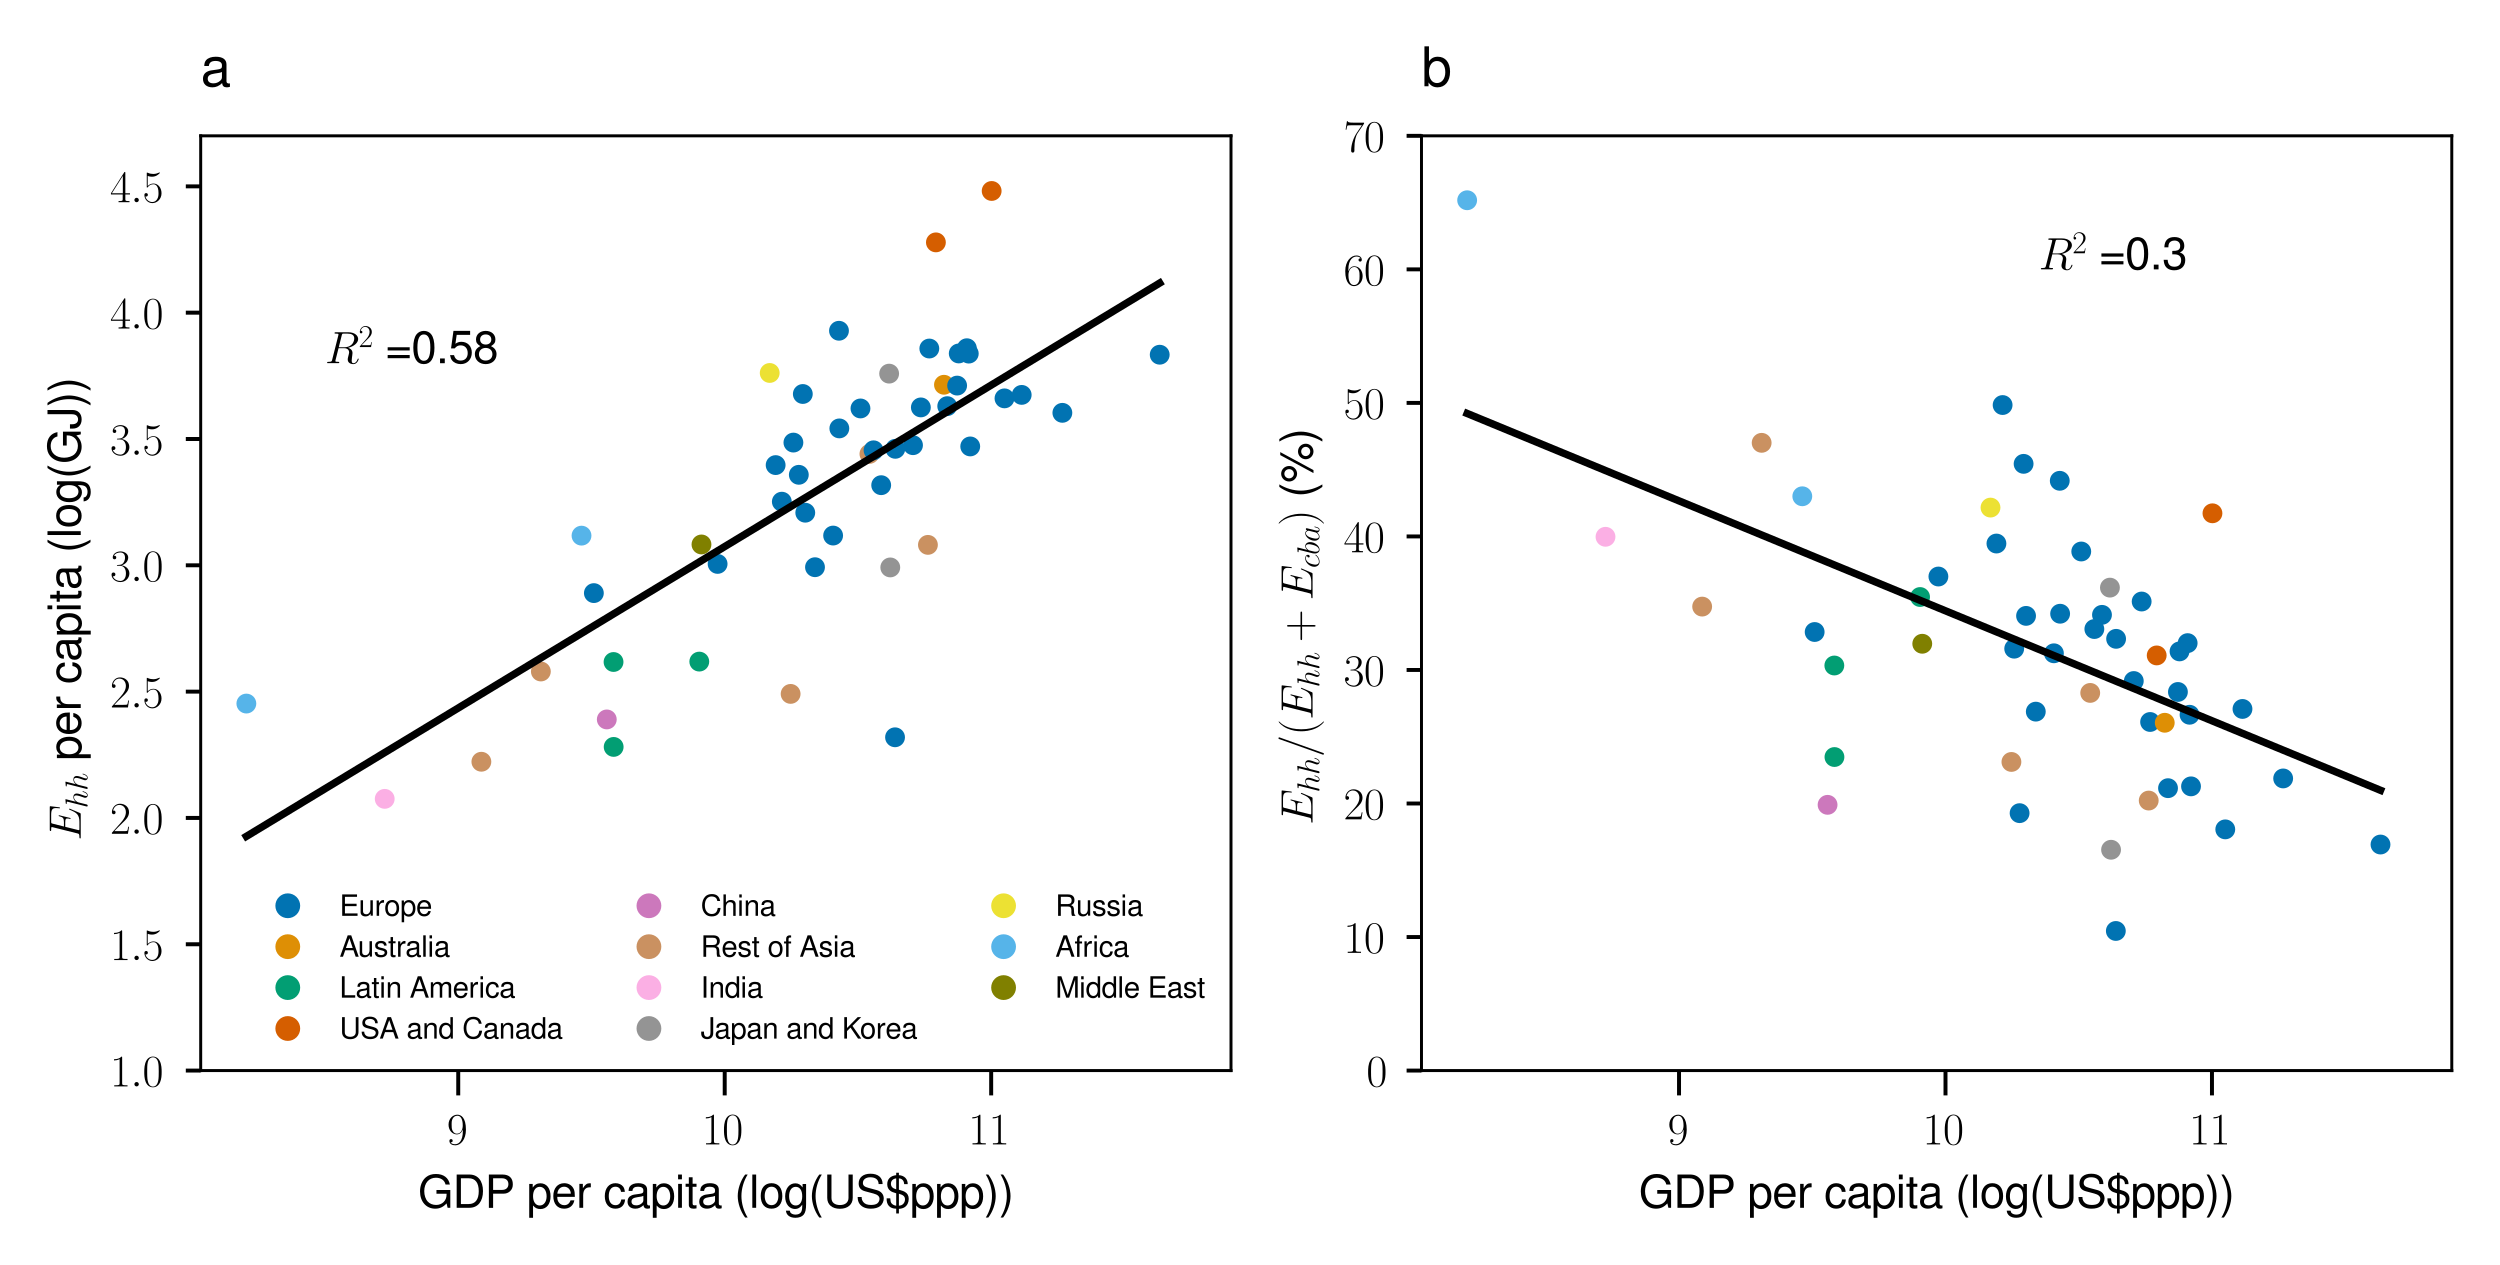 <?xml version="1.0" encoding="utf-8" standalone="no"?>
<!DOCTYPE svg PUBLIC "-//W3C//DTD SVG 1.1//EN"
  "http://www.w3.org/Graphics/SVG/1.1/DTD/svg11.dtd">
<svg xmlns:xlink="http://www.w3.org/1999/xlink" width="504pt" height="255.118pt" viewBox="0 0 504 255.118" xmlns="http://www.w3.org/2000/svg" version="1.1">
 <defs>
  <style type="text/css">*{stroke-linejoin: round; stroke-linecap: butt}</style>
 </defs>
 <g id="figure_1">
  <g id="patch_1">
   <path d="M 0 255.118 
L 504 255.118 
L 504 0 
L 0 0 
z
" style="fill: #ffffff"/>
  </g>
  <g id="axes_1">
   <g id="patch_2">
    <path d="M 40.459 215.826 
L 248.169 215.826 
L 248.169 27.386 
L 40.459 27.386 
z
" style="fill: #ffffff"/>
   </g>
   <g id="legend_1">
    <g id="patch_3">
     <path d="M 51.056 212.926 
L 244.109 212.926 
Q 245.269 212.926 245.269 211.766 
L 245.269 179.355 
Q 245.269 178.195 244.109 178.195 
L 51.056 178.195 
Q 49.896 178.195 49.896 179.355 
L 49.896 211.766 
Q 49.896 212.926 51.056 212.926 
L 51.056 212.926 
z
" style="fill: none; opacity: 0"/>
    </g>
    <g id="line2d_1">
     <defs>
      <path id="m92d56d3dc8" d="M 0 2 
C 0.53 2 1.039 1.789 1.414 1.414 
C 1.789 1.039 2 0.53 2 0 
C 2 -0.53 1.789 -1.039 1.414 -1.414 
C 1.039 -1.789 0.53 -2 0 -2 
C -0.53 -2 -1.039 -1.789 -1.414 -1.414 
C -1.789 -1.039 -2 -0.53 -2 0 
C -2 0.53 -1.789 1.039 -1.414 1.414 
C -1.039 1.789 -0.53 2 0 2 
z
" style="stroke: #0173b2"/>
     </defs>
     <g>
      <use xlink:href="#m92d56d3dc8" x="58.016" y="182.602" style="fill: #0173b2; stroke: #0173b2"/>
     </g>
    </g>
    <g id="text_1">
     <!-- Europe -->
     <g transform="translate(68.456 184.632)scale(0.058 -0.058)">
      <defs>
       <path id="NimbusSanL-Regu-45" d="M 1171 2112 
L 3712 2112 
L 3712 2638 
L 1171 2638 
L 1171 4146 
L 3808 4146 
L 3808 4672 
L 576 4672 
L 576 0 
L 3923 0 
L 3923 526 
L 1171 526 
L 1171 2112 
z
" transform="scale(0.016)"/>
       <path id="NimbusSanL-Regu-75" d="M 3085 33 
L 3085 3392 
L 2554 3392 
L 2554 1479 
C 2554 790 2195 340 1638 340 
C 1216 340 947 597 947 1003 
L 947 3392 
L 416 3392 
L 416 792 
C 416 232 832 -128 1485 -128 
C 1978 -128 2291 45 2605 488 
L 2605 33 
L 3085 33 
z
" transform="scale(0.016)"/>
       <path id="NimbusSanL-Regu-72" d="M 442 3359 
L 442 0 
L 979 0 
L 979 1741 
C 979 2221 1101 2535 1357 2720 
C 1523 2842 1683 2880 2054 2880 
L 2054 3432 
C 1965 3444 1920 3444 1850 3444 
C 1504 3444 1242 3240 934 2746 
L 934 3359 
L 442 3359 
z
" transform="scale(0.016)"/>
       <path id="NimbusSanL-Regu-6f" d="M 1741 3456 
C 800 3456 230 2786 230 1663 
C 230 541 794 -128 1747 -128 
C 2688 -128 3264 541 3264 1638 
C 3264 2792 2707 3456 1741 3456 
z
M 1747 2962 
C 2349 2962 2707 2472 2707 1645 
C 2707 861 2336 365 1747 365 
C 1152 365 787 855 787 1663 
C 787 2466 1152 2962 1747 2962 
z
" transform="scale(0.016)"/>
       <path id="NimbusSanL-Regu-70" d="M 346 -1408 
L 883 -1408 
L 883 320 
C 1165 -27 1478 -180 1914 -180 
C 2778 -180 3347 522 3347 1599 
C 3347 2734 2797 3444 1907 3444 
C 1453 3444 1088 3238 838 2841 
L 838 3349 
L 346 3349 
L 346 -1408 
z
M 1818 2944 
C 2406 2944 2790 2420 2790 1612 
C 2790 843 2400 320 1818 320 
C 1254 320 883 837 883 1632 
C 883 2427 1254 2944 1818 2944 
z
" transform="scale(0.016)"/>
       <path id="NimbusSanL-Regu-65" d="M 3283 1529 
C 3283 2034 3245 2338 3149 2584 
C 2931 3127 2419 3456 1792 3456 
C 858 3456 256 2742 256 1645 
C 256 547 838 -128 1779 -128 
C 2547 -128 3078 310 3213 1044 
L 2675 1044 
C 2528 598 2227 365 1798 365 
C 1459 365 1171 520 992 805 
C 864 998 819 1193 813 1529 
L 3283 1529 
z
M 826 1984 
C 870 2577 1248 2962 1786 2962 
C 2310 2962 2714 2530 2714 1984 
C 2714 1984 2714 1984 2707 1984 
L 826 1984 
z
" transform="scale(0.016)"/>
      </defs>
      <use xlink:href="#NimbusSanL-Regu-45" transform="scale(0.996)"/>
      <use xlink:href="#NimbusSanL-Regu-75" transform="translate(66.45 0)scale(0.996)"/>
      <use xlink:href="#NimbusSanL-Regu-72" transform="translate(121.842 0)scale(0.996)"/>
      <use xlink:href="#NimbusSanL-Regu-6f" transform="translate(155.017 0)scale(0.996)"/>
      <use xlink:href="#NimbusSanL-Regu-70" transform="translate(210.409 0)scale(0.996)"/>
      <use xlink:href="#NimbusSanL-Regu-65" transform="translate(265.8 0)scale(0.996)"/>
     </g>
    </g>
    <g id="line2d_2">
     <defs>
      <path id="mdec8f464a0" d="M 0 2 
C 0.53 2 1.039 1.789 1.414 1.414 
C 1.789 1.039 2 0.53 2 0 
C 2 -0.53 1.789 -1.039 1.414 -1.414 
C 1.039 -1.789 0.53 -2 0 -2 
C -0.53 -2 -1.039 -1.789 -1.414 -1.414 
C -1.789 -1.039 -2 -0.53 -2 0 
C -2 0.53 -1.789 1.039 -1.414 1.414 
C -1.039 1.789 -0.53 2 0 2 
z
" style="stroke: #de8f05"/>
     </defs>
     <g>
      <use xlink:href="#mdec8f464a0" x="58.016" y="190.85" style="fill: #de8f05; stroke: #de8f05"/>
     </g>
    </g>
    <g id="text_2">
     <!-- Australia -->
     <g transform="translate(68.456 192.88)scale(0.058 -0.058)">
      <defs>
       <path id="NimbusSanL-Regu-41" d="M 3034 1408 
L 3514 0 
L 4179 0 
L 2541 4672 
L 1773 4672 
L 109 0 
L 742 0 
L 1235 1408 
L 3034 1408 
z
M 2867 1908 
L 1382 1908 
L 2150 4032 
L 2867 1908 
z
" transform="scale(0.016)"/>
       <path id="NimbusSanL-Regu-73" d="M 2803 2427 
C 2797 3085 2362 3456 1587 3456 
C 806 3456 301 3054 301 2436 
C 301 1913 570 1665 1363 1474 
L 1862 1353 
C 2234 1263 2381 1130 2381 888 
C 2381 576 2067 365 1600 365 
C 1312 365 1069 448 934 588 
C 851 684 813 779 781 1014 
L 218 1014 
C 243 241 678 -128 1555 -128 
C 2400 -128 2938 285 2938 929 
C 2938 1426 2656 1701 1990 1860 
L 1478 1981 
C 1043 2082 858 2223 858 2458 
C 858 2764 1133 2962 1568 2962 
C 1997 2962 2227 2777 2240 2427 
L 2803 2427 
z
" transform="scale(0.016)"/>
       <path id="NimbusSanL-Regu-74" d="M 1626 3380 
L 1075 3380 
L 1075 4288 
L 544 4288 
L 544 3380 
L 90 3380 
L 90 2944 
L 544 2944 
L 544 404 
C 544 64 774 -128 1190 -128 
C 1318 -128 1446 -116 1626 -83 
L 1626 366 
C 1555 346 1472 340 1370 340 
C 1139 340 1075 404 1075 641 
L 1075 2944 
L 1626 2944 
L 1626 3380 
z
" transform="scale(0.016)"/>
       <path id="NimbusSanL-Regu-61" d="M 3424 333 
C 3366 320 3341 320 3309 320 
C 3123 320 3021 415 3021 581 
L 3021 2545 
C 3021 3137 2586 3456 1760 3456 
C 1274 3456 870 3316 646 3066 
C 493 2893 429 2702 416 2370 
L 954 2370 
C 998 2777 1242 2962 1741 2962 
C 2221 2962 2490 2783 2490 2465 
L 2490 2325 
C 2490 2101 2355 2006 1933 1955 
C 1178 1860 1062 1834 858 1751 
C 467 1592 269 1292 269 859 
C 269 254 691 -128 1370 -128 
C 1792 -128 2131 19 2509 365 
C 2547 25 2714 -128 3059 -128 
C 3168 -128 3251 -116 3424 -70 
L 3424 333 
z
M 2490 1072 
C 2490 893 2438 785 2278 639 
C 2061 441 1798 340 1485 340 
C 1069 340 826 537 826 874 
C 826 1225 1062 1403 1632 1486 
C 2195 1562 2310 1588 2490 1670 
L 2490 1072 
z
" transform="scale(0.016)"/>
       <path id="NimbusSanL-Regu-6c" d="M 973 4672 
L 435 4672 
L 435 -2 
L 973 -2 
L 973 4672 
z
" transform="scale(0.016)"/>
       <path id="NimbusSanL-Regu-69" d="M 960 3359 
L 429 3359 
L 429 0 
L 960 0 
L 960 3359 
z
M 960 4672 
L 422 4672 
L 422 3999 
L 960 3999 
L 960 4672 
z
" transform="scale(0.016)"/>
      </defs>
      <use xlink:href="#NimbusSanL-Regu-41" transform="scale(0.996)"/>
      <use xlink:href="#NimbusSanL-Regu-75" transform="translate(63.462 0)scale(0.996)"/>
      <use xlink:href="#NimbusSanL-Regu-73" transform="translate(118.854 0)scale(0.996)"/>
      <use xlink:href="#NimbusSanL-Regu-74" transform="translate(168.667 0)scale(0.996)"/>
      <use xlink:href="#NimbusSanL-Regu-72" transform="translate(196.362 0)scale(0.996)"/>
      <use xlink:href="#NimbusSanL-Regu-61" transform="translate(228.541 0)scale(0.996)"/>
      <use xlink:href="#NimbusSanL-Regu-6c" transform="translate(283.933 0)scale(0.996)"/>
      <use xlink:href="#NimbusSanL-Regu-69" transform="translate(306.05 0)scale(0.996)"/>
      <use xlink:href="#NimbusSanL-Regu-61" transform="translate(328.166 0)scale(0.996)"/>
     </g>
    </g>
    <g id="line2d_3">
     <defs>
      <path id="m4c79f7eaf6" d="M 0 2 
C 0.53 2 1.039 1.789 1.414 1.414 
C 1.789 1.039 2 0.53 2 0 
C 2 -0.53 1.789 -1.039 1.414 -1.414 
C 1.039 -1.789 0.53 -2 0 -2 
C -0.53 -2 -1.039 -1.789 -1.414 -1.414 
C -1.789 -1.039 -2 -0.53 -2 0 
C -2 0.53 -1.789 1.039 -1.414 1.414 
C -1.039 1.789 -0.53 2 0 2 
z
" style="stroke: #029e73"/>
     </defs>
     <g>
      <use xlink:href="#m4c79f7eaf6" x="58.016" y="199.098" style="fill: #029e73; stroke: #029e73"/>
     </g>
    </g>
    <g id="text_3">
     <!-- Latin America -->
     <g transform="translate(68.456 201.128)scale(0.058 -0.058)">
      <defs>
       <path id="NimbusSanL-Regu-4c" d="M 1107 4672 
L 512 4672 
L 512 0 
L 3411 0 
L 3411 526 
L 1107 526 
L 1107 4672 
z
" transform="scale(0.016)"/>
       <path id="NimbusSanL-Regu-6e" d="M 448 3359 
L 448 0 
L 986 0 
L 986 1853 
C 986 2539 1344 2988 1894 2988 
C 2317 2988 2586 2731 2586 2327 
L 2586 0 
L 3117 0 
L 3117 2539 
C 3117 3097 2701 3456 2054 3456 
C 1555 3456 1235 3263 941 2796 
L 941 3359 
L 448 3359 
z
" transform="scale(0.016)"/>
       <path id="NimbusSanL-Regu-6d" d="M 448 3359 
L 448 0 
L 986 0 
L 986 2109 
C 986 2597 1338 2988 1773 2988 
C 2170 2988 2394 2744 2394 2314 
L 2394 0 
L 2931 0 
L 2931 2109 
C 2931 2597 3283 2988 3718 2988 
C 4109 2988 4339 2738 4339 2314 
L 4339 0 
L 4877 0 
L 4877 2520 
C 4877 3122 4531 3456 3904 3456 
C 3456 3456 3187 3321 2874 2943 
C 2675 3302 2406 3456 1971 3456 
C 1523 3456 1229 3289 941 2885 
L 941 3359 
L 448 3359 
z
" transform="scale(0.016)"/>
       <path id="NimbusSanL-Regu-63" d="M 3014 2236 
C 2989 2562 2918 2773 2790 2958 
C 2560 3271 2157 3456 1690 3456 
C 787 3456 198 2742 198 1632 
C 198 554 774 -128 1683 -128 
C 2483 -128 2989 350 3053 1167 
L 2515 1167 
C 2426 632 2150 365 1696 365 
C 1107 365 755 843 755 1632 
C 755 2466 1101 2962 1683 2962 
C 2131 2962 2413 2701 2477 2236 
L 3014 2236 
z
" transform="scale(0.016)"/>
      </defs>
      <use xlink:href="#NimbusSanL-Regu-4c" transform="scale(0.996)"/>
      <use xlink:href="#NimbusSanL-Regu-61" transform="translate(55.392 0)scale(0.996)"/>
      <use xlink:href="#NimbusSanL-Regu-74" transform="translate(110.783 0)scale(0.996)"/>
      <use xlink:href="#NimbusSanL-Regu-69" transform="translate(138.479 0)scale(0.996)"/>
      <use xlink:href="#NimbusSanL-Regu-6e" transform="translate(160.595 0)scale(0.996)"/>
      <use xlink:href="#NimbusSanL-Regu-41" transform="translate(243.682 0)scale(0.996)"/>
      <use xlink:href="#NimbusSanL-Regu-6d" transform="translate(310.132 0)scale(0.996)"/>
      <use xlink:href="#NimbusSanL-Regu-65" transform="translate(393.121 0)scale(0.996)"/>
      <use xlink:href="#NimbusSanL-Regu-72" transform="translate(448.512 0)scale(0.996)"/>
      <use xlink:href="#NimbusSanL-Regu-69" transform="translate(483.181 0)scale(0.996)"/>
      <use xlink:href="#NimbusSanL-Regu-63" transform="translate(505.298 0)scale(0.996)"/>
      <use xlink:href="#NimbusSanL-Regu-61" transform="translate(555.111 0)scale(0.996)"/>
     </g>
    </g>
    <g id="line2d_4">
     <defs>
      <path id="m3073caf13f" d="M 0 2 
C 0.53 2 1.039 1.789 1.414 1.414 
C 1.789 1.039 2 0.53 2 0 
C 2 -0.53 1.789 -1.039 1.414 -1.414 
C 1.039 -1.789 0.53 -2 0 -2 
C -0.53 -2 -1.039 -1.789 -1.414 -1.414 
C -1.789 -1.039 -2 -0.53 -2 0 
C -2 0.53 -1.789 1.039 -1.414 1.414 
C -1.039 1.789 -0.53 2 0 2 
z
" style="stroke: #d55e00"/>
     </defs>
     <g>
      <use xlink:href="#m3073caf13f" x="58.016" y="207.346" style="fill: #d55e00; stroke: #d55e00"/>
     </g>
    </g>
    <g id="text_4">
     <!-- USA and Canada -->
     <g transform="translate(68.456 209.376)scale(0.058 -0.058)">
      <defs>
       <path id="NimbusSanL-Regu-55" d="M 3533 4672 
L 3533 1395 
C 3533 768 3078 384 2330 384 
C 1984 384 1702 468 1478 628 
C 1248 806 1139 1044 1139 1395 
L 1139 4672 
L 544 4672 
L 544 1394 
C 544 447 1222 -141 2330 -141 
C 3424 -141 4128 460 4128 1394 
L 4128 4672 
L 3533 4672 
z
" transform="scale(0.016)"/>
       <path id="NimbusSanL-Regu-53" d="M 3814 3335 
C 3808 4255 3181 4788 2106 4788 
C 1082 4788 448 4260 448 3410 
C 448 2837 749 2477 1363 2316 
L 2522 2007 
C 3110 1852 3379 1614 3379 1247 
C 3379 995 3245 738 3046 597 
C 2861 468 2566 397 2189 397 
C 1683 397 1338 520 1114 790 
C 941 996 864 1222 870 1511 
L 307 1511 
C 314 1081 397 798 582 540 
C 902 103 1440 -128 2150 -128 
C 2707 -128 3162 1 3462 232 
C 3776 483 3974 901 3974 1307 
C 3974 1886 3616 2311 2982 2485 
L 1811 2801 
C 1248 2955 1043 3135 1043 3496 
C 1043 3972 1459 4288 2086 4288 
C 2829 4288 3245 3947 3251 3335 
L 3814 3335 
z
" transform="scale(0.016)"/>
       <path id="NimbusSanL-Regu-64" d="M 3168 4672 
L 2637 4672 
L 2637 2937 
C 2413 3276 2054 3456 1606 3456 
C 736 3456 166 2761 166 1695 
C 166 566 723 -128 1626 -128 
C 2086 -128 2406 45 2694 461 
L 2694 -2 
L 3168 -2 
L 3168 4672 
z
M 1696 2956 
C 2272 2956 2637 2447 2637 1651 
C 2637 881 2266 372 1702 372 
C 1114 372 723 887 723 1664 
C 723 2440 1114 2956 1696 2956 
z
" transform="scale(0.016)"/>
       <path id="NimbusSanL-Regu-43" d="M 4237 3229 
C 4051 4252 3462 4750 2438 4750 
C 1811 4750 1306 4552 960 4168 
C 538 3709 307 3045 307 2291 
C 307 1525 544 868 986 414 
C 1344 44 1805 -128 2413 -128 
C 3552 -128 4192 485 4333 1717 
L 3718 1717 
C 3667 1399 3603 1182 3507 997 
C 3315 614 2918 397 2419 397 
C 1491 397 902 1137 902 2298 
C 902 3491 1466 4224 2368 4224 
C 2746 4224 3098 4110 3290 3930 
C 3462 3771 3558 3573 3629 3229 
L 4237 3229 
z
" transform="scale(0.016)"/>
      </defs>
      <use xlink:href="#NimbusSanL-Regu-55" transform="scale(0.996)"/>
      <use xlink:href="#NimbusSanL-Regu-53" transform="translate(71.93 0)scale(0.996)"/>
      <use xlink:href="#NimbusSanL-Regu-41" transform="translate(138.38 0)scale(0.996)"/>
      <use xlink:href="#NimbusSanL-Regu-61" transform="translate(232.525 0)scale(0.996)"/>
      <use xlink:href="#NimbusSanL-Regu-6e" transform="translate(287.917 0)scale(0.996)"/>
      <use xlink:href="#NimbusSanL-Regu-64" transform="translate(343.309 0)scale(0.996)"/>
      <use xlink:href="#NimbusSanL-Regu-43" transform="translate(426.395 0)scale(0.996)"/>
      <use xlink:href="#NimbusSanL-Regu-61" transform="translate(498.325 0)scale(0.996)"/>
      <use xlink:href="#NimbusSanL-Regu-6e" transform="translate(553.717 0)scale(0.996)"/>
      <use xlink:href="#NimbusSanL-Regu-61" transform="translate(609.109 0)scale(0.996)"/>
      <use xlink:href="#NimbusSanL-Regu-64" transform="translate(664.5 0)scale(0.996)"/>
      <use xlink:href="#NimbusSanL-Regu-61" transform="translate(719.892 0)scale(0.996)"/>
     </g>
    </g>
    <g id="line2d_5">
     <defs>
      <path id="mde87a0bca9" d="M 0 2 
C 0.53 2 1.039 1.789 1.414 1.414 
C 1.789 1.039 2 0.53 2 0 
C 2 -0.53 1.789 -1.039 1.414 -1.414 
C 1.039 -1.789 0.53 -2 0 -2 
C -0.53 -2 -1.039 -1.789 -1.414 -1.414 
C -1.789 -1.039 -2 -0.53 -2 0 
C -2 0.53 -1.789 1.039 -1.414 1.414 
C -1.039 1.789 -0.53 2 0 2 
z
" style="stroke: #cc78bc"/>
     </defs>
     <g>
      <use xlink:href="#mde87a0bca9" x="130.823" y="182.602" style="fill: #cc78bc; stroke: #cc78bc"/>
     </g>
    </g>
    <g id="text_5">
     <!-- China -->
     <g transform="translate(141.263 184.632)scale(0.058 -0.058)">
      <defs>
       <path id="NimbusSanL-Regu-68" d="M 448 4672 
L 448 -2 
L 979 -2 
L 979 1852 
C 979 2539 1338 2988 1888 2988 
C 2061 2988 2234 2930 2362 2834 
C 2515 2725 2579 2564 2579 2327 
L 2579 -2 
L 3110 -2 
L 3110 2538 
C 3110 3103 2707 3456 2054 3456 
C 1581 3456 1293 3308 979 2898 
L 979 4672 
L 448 4672 
z
" transform="scale(0.016)"/>
      </defs>
      <use xlink:href="#NimbusSanL-Regu-43" transform="scale(0.996)"/>
      <use xlink:href="#NimbusSanL-Regu-68" transform="translate(71.93 0)scale(0.996)"/>
      <use xlink:href="#NimbusSanL-Regu-69" transform="translate(127.322 0)scale(0.996)"/>
      <use xlink:href="#NimbusSanL-Regu-6e" transform="translate(149.438 0)scale(0.996)"/>
      <use xlink:href="#NimbusSanL-Regu-61" transform="translate(204.83 0)scale(0.996)"/>
     </g>
    </g>
    <g id="line2d_6">
     <defs>
      <path id="mb8f3b60a7b" d="M 0 2 
C 0.53 2 1.039 1.789 1.414 1.414 
C 1.789 1.039 2 0.53 2 0 
C 2 -0.53 1.789 -1.039 1.414 -1.414 
C 1.039 -1.789 0.53 -2 0 -2 
C -0.53 -2 -1.039 -1.789 -1.414 -1.414 
C -1.789 -1.039 -2 -0.53 -2 0 
C -2 0.53 -1.789 1.039 -1.414 1.414 
C -1.039 1.789 -0.53 2 0 2 
z
" style="stroke: #ca9161"/>
     </defs>
     <g>
      <use xlink:href="#mb8f3b60a7b" x="130.823" y="190.85" style="fill: #ca9161; stroke: #ca9161"/>
     </g>
    </g>
    <g id="text_6">
     <!-- Rest of Asia -->
     <g transform="translate(141.263 192.88)scale(0.058 -0.058)">
      <defs>
       <path id="NimbusSanL-Regu-52" d="M 1190 2034 
L 2726 2034 
C 3258 2034 3494 1774 3494 1187 
L 3488 762 
C 3488 468 3539 181 3622 -14 
L 4346 -14 
L 4346 136 
C 4122 292 4077 462 4064 1093 
C 4058 1873 3936 2108 3430 2329 
C 3955 2583 4166 2906 4166 3434 
C 4166 4233 3661 4672 2746 4672 
L 595 4672 
L 595 -14 
L 1190 -14 
L 1190 2034 
z
M 1190 2560 
L 1190 4146 
L 2630 4146 
C 2963 4146 3155 4096 3302 3969 
C 3462 3836 3546 3628 3546 3350 
C 3546 2806 3264 2560 2630 2560 
L 1190 2560 
z
" transform="scale(0.016)"/>
       <path id="NimbusSanL-Regu-66" d="M 1651 3328 
L 1094 3328 
L 1094 3856 
C 1094 4082 1222 4198 1466 4198 
C 1510 4198 1530 4198 1651 4198 
L 1651 4640 
C 1530 4666 1459 4672 1350 4672 
C 858 4672 563 4388 563 3903 
L 563 3328 
L 115 3328 
L 115 2892 
L 563 2892 
L 563 -26 
L 1094 -26 
L 1094 2892 
L 1651 2892 
L 1651 3328 
z
" transform="scale(0.016)"/>
      </defs>
      <use xlink:href="#NimbusSanL-Regu-52" transform="scale(0.996)"/>
      <use xlink:href="#NimbusSanL-Regu-65" transform="translate(71.93 0)scale(0.996)"/>
      <use xlink:href="#NimbusSanL-Regu-73" transform="translate(127.322 0)scale(0.996)"/>
      <use xlink:href="#NimbusSanL-Regu-74" transform="translate(177.135 0)scale(0.996)"/>
      <use xlink:href="#NimbusSanL-Regu-6f" transform="translate(232.525 0)scale(0.996)"/>
      <use xlink:href="#NimbusSanL-Regu-66" transform="translate(287.917 0)scale(0.996)"/>
      <use xlink:href="#NimbusSanL-Regu-41" transform="translate(343.307 0)scale(0.996)"/>
      <use xlink:href="#NimbusSanL-Regu-73" transform="translate(409.757 0)scale(0.996)"/>
      <use xlink:href="#NimbusSanL-Regu-69" transform="translate(459.57 0)scale(0.996)"/>
      <use xlink:href="#NimbusSanL-Regu-61" transform="translate(481.687 0)scale(0.996)"/>
     </g>
    </g>
    <g id="line2d_7">
     <defs>
      <path id="mac77cb8402" d="M 0 2 
C 0.53 2 1.039 1.789 1.414 1.414 
C 1.789 1.039 2 0.53 2 0 
C 2 -0.53 1.789 -1.039 1.414 -1.414 
C 1.039 -1.789 0.53 -2 0 -2 
C -0.53 -2 -1.039 -1.789 -1.414 -1.414 
C -1.789 -1.039 -2 -0.53 -2 0 
C -2 0.53 -1.789 1.039 -1.414 1.414 
C -1.039 1.789 -0.53 2 0 2 
z
" style="stroke: #fbafe4"/>
     </defs>
     <g>
      <use xlink:href="#mac77cb8402" x="130.823" y="199.098" style="fill: #fbafe4; stroke: #fbafe4"/>
     </g>
    </g>
    <g id="text_7">
     <!-- India -->
     <g transform="translate(141.263 201.128)scale(0.058 -0.058)">
      <defs>
       <path id="NimbusSanL-Regu-49" d="M 1242 4672 
L 640 4672 
L 640 -2 
L 1242 -2 
L 1242 4672 
z
" transform="scale(0.016)"/>
      </defs>
      <use xlink:href="#NimbusSanL-Regu-49" transform="scale(0.996)"/>
      <use xlink:href="#NimbusSanL-Regu-6e" transform="translate(27.695 0)scale(0.996)"/>
      <use xlink:href="#NimbusSanL-Regu-64" transform="translate(83.087 0)scale(0.996)"/>
      <use xlink:href="#NimbusSanL-Regu-69" transform="translate(138.479 0)scale(0.996)"/>
      <use xlink:href="#NimbusSanL-Regu-61" transform="translate(160.595 0)scale(0.996)"/>
     </g>
    </g>
    <g id="line2d_8">
     <defs>
      <path id="m57fb951ed5" d="M 0 2 
C 0.53 2 1.039 1.789 1.414 1.414 
C 1.789 1.039 2 0.53 2 0 
C 2 -0.53 1.789 -1.039 1.414 -1.414 
C 1.039 -1.789 0.53 -2 0 -2 
C -0.53 -2 -1.039 -1.789 -1.414 -1.414 
C -1.789 -1.039 -2 -0.53 -2 0 
C -2 0.53 -1.789 1.039 -1.414 1.414 
C -1.039 1.789 -0.53 2 0 2 
z
" style="stroke: #949494"/>
     </defs>
     <g>
      <use xlink:href="#m57fb951ed5" x="130.823" y="207.346" style="fill: #949494; stroke: #949494"/>
     </g>
    </g>
    <g id="text_8">
     <!-- Japan and Korea -->
     <g transform="translate(141.263 209.376)scale(0.058 -0.058)">
      <defs>
       <path id="NimbusSanL-Regu-4a" d="M 2131 4672 
L 2131 1399 
C 2131 1029 2093 818 1984 659 
C 1869 480 1651 372 1414 372 
C 966 372 717 671 717 1214 
L 717 1513 
L 109 1513 
L 109 1104 
C 109 350 608 -128 1408 -128 
C 2221 -128 2726 376 2726 1180 
L 2726 4672 
L 2131 4672 
z
" transform="scale(0.016)"/>
       <path id="NimbusSanL-Regu-4b" d="M 1101 1633 
L 1862 2396 
L 3507 -2 
L 4211 -2 
L 2291 2768 
L 4192 4672 
L 3424 4672 
L 1101 2306 
L 1101 4672 
L 506 4672 
L 506 -2 
L 1101 -2 
L 1101 1633 
z
" transform="scale(0.016)"/>
      </defs>
      <use xlink:href="#NimbusSanL-Regu-4a" transform="scale(0.996)"/>
      <use xlink:href="#NimbusSanL-Regu-61" transform="translate(47.821 0)scale(0.996)"/>
      <use xlink:href="#NimbusSanL-Regu-70" transform="translate(103.213 0)scale(0.996)"/>
      <use xlink:href="#NimbusSanL-Regu-61" transform="translate(158.605 0)scale(0.996)"/>
      <use xlink:href="#NimbusSanL-Regu-6e" transform="translate(213.996 0)scale(0.996)"/>
      <use xlink:href="#NimbusSanL-Regu-61" transform="translate(297.083 0)scale(0.996)"/>
      <use xlink:href="#NimbusSanL-Regu-6e" transform="translate(352.475 0)scale(0.996)"/>
      <use xlink:href="#NimbusSanL-Regu-64" transform="translate(407.866 0)scale(0.996)"/>
      <use xlink:href="#NimbusSanL-Regu-4b" transform="translate(490.953 0)scale(0.996)"/>
      <use xlink:href="#NimbusSanL-Regu-6f" transform="translate(553.419 0)scale(0.996)"/>
      <use xlink:href="#NimbusSanL-Regu-72" transform="translate(608.811 0)scale(0.996)"/>
      <use xlink:href="#NimbusSanL-Regu-65" transform="translate(641.986 0)scale(0.996)"/>
      <use xlink:href="#NimbusSanL-Regu-61" transform="translate(697.378 0)scale(0.996)"/>
     </g>
    </g>
    <g id="line2d_9">
     <defs>
      <path id="mad7b502819" d="M 0 2 
C 0.53 2 1.039 1.789 1.414 1.414 
C 1.789 1.039 2 0.53 2 0 
C 2 -0.53 1.789 -1.039 1.414 -1.414 
C 1.039 -1.789 0.53 -2 0 -2 
C -0.53 -2 -1.039 -1.789 -1.414 -1.414 
C -1.789 -1.039 -2 -0.53 -2 0 
C -2 0.53 -1.789 1.039 -1.414 1.414 
C -1.039 1.789 -0.53 2 0 2 
z
" style="stroke: #ece133"/>
     </defs>
     <g>
      <use xlink:href="#mad7b502819" x="202.323" y="182.602" style="fill: #ece133; stroke: #ece133"/>
     </g>
    </g>
    <g id="text_9">
     <!-- Russia -->
     <g transform="translate(212.763 184.632)scale(0.058 -0.058)">
      <use xlink:href="#NimbusSanL-Regu-52" transform="scale(0.996)"/>
      <use xlink:href="#NimbusSanL-Regu-75" transform="translate(71.93 0)scale(0.996)"/>
      <use xlink:href="#NimbusSanL-Regu-73" transform="translate(127.322 0)scale(0.996)"/>
      <use xlink:href="#NimbusSanL-Regu-73" transform="translate(177.135 0)scale(0.996)"/>
      <use xlink:href="#NimbusSanL-Regu-69" transform="translate(226.948 0)scale(0.996)"/>
      <use xlink:href="#NimbusSanL-Regu-61" transform="translate(249.065 0)scale(0.996)"/>
     </g>
    </g>
    <g id="line2d_10">
     <defs>
      <path id="m454c50c3db" d="M 0 2 
C 0.53 2 1.039 1.789 1.414 1.414 
C 1.789 1.039 2 0.53 2 0 
C 2 -0.53 1.789 -1.039 1.414 -1.414 
C 1.039 -1.789 0.53 -2 0 -2 
C -0.53 -2 -1.039 -1.789 -1.414 -1.414 
C -1.789 -1.039 -2 -0.53 -2 0 
C -2 0.53 -1.789 1.039 -1.414 1.414 
C -1.039 1.789 -0.53 2 0 2 
z
" style="stroke: #56b4e9"/>
     </defs>
     <g>
      <use xlink:href="#m454c50c3db" x="202.323" y="190.85" style="fill: #56b4e9; stroke: #56b4e9"/>
     </g>
    </g>
    <g id="text_10">
     <!-- Africa -->
     <g transform="translate(212.763 192.88)scale(0.058 -0.058)">
      <use xlink:href="#NimbusSanL-Regu-41" transform="scale(0.996)"/>
      <use xlink:href="#NimbusSanL-Regu-66" transform="translate(66.45 0)scale(0.996)"/>
      <use xlink:href="#NimbusSanL-Regu-72" transform="translate(94.145 0)scale(0.996)"/>
      <use xlink:href="#NimbusSanL-Regu-69" transform="translate(128.814 0)scale(0.996)"/>
      <use xlink:href="#NimbusSanL-Regu-63" transform="translate(150.931 0)scale(0.996)"/>
      <use xlink:href="#NimbusSanL-Regu-61" transform="translate(200.744 0)scale(0.996)"/>
     </g>
    </g>
    <g id="line2d_11">
     <defs>
      <path id="m3385c8c0c0" d="M 0 2 
C 0.53 2 1.039 1.789 1.414 1.414 
C 1.789 1.039 2 0.53 2 0 
C 2 -0.53 1.789 -1.039 1.414 -1.414 
C 1.039 -1.789 0.53 -2 0 -2 
C -0.53 -2 -1.039 -1.789 -1.414 -1.414 
C -1.789 -1.039 -2 -0.53 -2 0 
C -2 0.53 -1.789 1.039 -1.414 1.414 
C -1.039 1.789 -0.53 2 0 2 
z
" style="stroke: #808000"/>
     </defs>
     <g>
      <use xlink:href="#m3385c8c0c0" x="202.323" y="199.098" style="fill: #808000; stroke: #808000"/>
     </g>
    </g>
    <g id="text_11">
     <!-- Middle East -->
     <g transform="translate(212.763 201.128)scale(0.058 -0.058)">
      <defs>
       <path id="NimbusSanL-Regu-4d" d="M 2995 -2 
L 4307 3915 
L 4307 -2 
L 4870 -2 
L 4870 4672 
L 4045 4672 
L 2688 601 
L 1306 4672 
L 480 4672 
L 480 -2 
L 1043 -2 
L 1043 3915 
L 2368 -2 
L 2995 -2 
z
" transform="scale(0.016)"/>
      </defs>
      <use xlink:href="#NimbusSanL-Regu-4d" transform="scale(0.996)"/>
      <use xlink:href="#NimbusSanL-Regu-69" transform="translate(82.988 0)scale(0.996)"/>
      <use xlink:href="#NimbusSanL-Regu-64" transform="translate(105.105 0)scale(0.996)"/>
      <use xlink:href="#NimbusSanL-Regu-64" transform="translate(160.497 0)scale(0.996)"/>
      <use xlink:href="#NimbusSanL-Regu-6c" transform="translate(215.889 0)scale(0.996)"/>
      <use xlink:href="#NimbusSanL-Regu-65" transform="translate(238.005 0)scale(0.996)"/>
      <use xlink:href="#NimbusSanL-Regu-45" transform="translate(321.092 0)scale(0.996)"/>
      <use xlink:href="#NimbusSanL-Regu-61" transform="translate(387.542 0)scale(0.996)"/>
      <use xlink:href="#NimbusSanL-Regu-73" transform="translate(442.934 0)scale(0.996)"/>
      <use xlink:href="#NimbusSanL-Regu-74" transform="translate(492.747 0)scale(0.996)"/>
     </g>
    </g>
   </g>
   <g id="matplotlib.axis_1">
    <g id="xtick_1">
     <g id="line2d_12">
      <defs>
       <path id="m8cf76ecfd2" d="M 0 0 
L 0 5 
" style="stroke: #000000; stroke-width: 0.8"/>
      </defs>
      <g>
       <use xlink:href="#m8cf76ecfd2" x="92.381" y="215.826" style="stroke: #000000; stroke-width: 0.8"/>
      </g>
     </g>
     <g id="text_12">
      <!-- $\mathdefault{9}$ -->
      <g transform="translate(90.077 230.715)scale(0.09 -0.09)">
       <defs>
        <path id="CMR17-39" d="M 2253 1864 
C 2253 464 1670 31 1190 31 
C 1043 31 685 31 538 294 
C 704 268 826 357 826 518 
C 826 692 685 749 595 749 
C 538 749 365 723 365 506 
C 365 71 742 -128 1203 -128 
C 1939 -128 2688 674 2688 2073 
C 2688 3817 1971 4179 1485 4179 
C 851 4179 243 3628 243 2778 
C 243 1991 762 1408 1414 1408 
C 1952 1408 2189 1903 2253 2112 
L 2253 1864 
z
M 1427 1510 
C 1254 1510 1011 1542 813 1922 
C 678 2169 678 2461 678 2771 
C 678 3146 678 3405 858 3684 
C 947 3817 1114 4032 1485 4032 
C 2240 4032 2240 2885 2240 2632 
C 2240 2182 2035 1510 1427 1510 
z
" transform="scale(0.016)"/>
       </defs>
       <use xlink:href="#CMR17-39" transform="scale(0.996)"/>
      </g>
     </g>
    </g>
    <g id="xtick_2">
     <g id="line2d_13">
      <g>
       <use xlink:href="#m8cf76ecfd2" x="146.101" y="215.826" style="stroke: #000000; stroke-width: 0.8"/>
      </g>
     </g>
     <g id="text_13">
      <!-- $\mathdefault{10}$ -->
      <g transform="translate(141.493 230.715)scale(0.09 -0.09)">
       <defs>
        <path id="CMR17-31" d="M 1702 4058 
C 1702 4192 1696 4192 1606 4192 
C 1357 3916 979 3827 621 3827 
C 602 3827 570 3827 563 3808 
C 557 3795 557 3782 557 3648 
C 755 3648 1088 3686 1344 3839 
L 1344 461 
C 1344 236 1331 160 781 160 
L 589 160 
L 589 0 
C 896 0 1216 0 1523 0 
C 1830 0 2150 0 2458 0 
L 2458 160 
L 2266 160 
C 1715 160 1702 230 1702 458 
L 1702 4058 
z
" transform="scale(0.016)"/>
        <path id="CMR17-30" d="M 2688 2025 
C 2688 2416 2682 3080 2413 3591 
C 2176 4039 1798 4198 1466 4198 
C 1158 4198 768 4058 525 3597 
C 269 3118 243 2524 243 2025 
C 243 1661 250 1106 448 619 
C 723 -39 1216 -128 1466 -128 
C 1760 -128 2208 -7 2470 600 
C 2662 1042 2688 1559 2688 2025 
z
M 1466 -26 
C 1056 -26 813 325 723 812 
C 653 1188 653 1738 653 2096 
C 653 2588 653 2997 736 3387 
C 858 3929 1216 4096 1466 4096 
C 1728 4096 2067 3923 2189 3400 
C 2272 3036 2278 2607 2278 2096 
C 2278 1680 2278 1169 2202 792 
C 2067 95 1690 -26 1466 -26 
z
" transform="scale(0.016)"/>
       </defs>
       <use xlink:href="#CMR17-31" transform="scale(0.996)"/>
       <use xlink:href="#CMR17-30" transform="translate(45.69 0)scale(0.996)"/>
      </g>
     </g>
    </g>
    <g id="xtick_3">
     <g id="line2d_14">
      <g>
       <use xlink:href="#m8cf76ecfd2" x="199.821" y="215.826" style="stroke: #000000; stroke-width: 0.8"/>
      </g>
     </g>
     <g id="text_14">
      <!-- $\mathdefault{11}$ -->
      <g transform="translate(195.213 230.715)scale(0.09 -0.09)">
       <use xlink:href="#CMR17-31" transform="scale(0.996)"/>
       <use xlink:href="#CMR17-31" transform="translate(45.69 0)scale(0.996)"/>
      </g>
     </g>
    </g>
    <g id="text_15">
     <!-- GDP per capita (log(US\$ppp)) -->
     <g transform="translate(84.272 243.488)scale(0.09 -0.09)">
      <defs>
       <path id="NimbusSanL-Regu-47" d="M 4538 2496 
L 2592 2496 
L 2592 1971 
L 4013 1971 
L 4013 1841 
C 4013 1003 3398 397 2547 397 
C 2074 397 1645 569 1370 870 
C 1062 1201 877 1756 877 2330 
C 877 3471 1530 4224 2515 4224 
C 3226 4224 3738 3864 3866 3272 
L 4474 3272 
C 4307 4211 3590 4750 2522 4750 
C 1952 4750 1491 4603 1126 4303 
C 589 3856 282 3135 282 2298 
C 282 868 1158 -128 2419 -128 
C 3053 -128 3558 109 4013 616 
L 4160 -7 
L 4538 -7 
L 4538 2496 
z
" transform="scale(0.016)"/>
       <path id="NimbusSanL-Regu-44" d="M 570 0 
L 2368 0 
C 3546 0 4269 885 4269 2339 
C 4269 3787 3552 4672 2368 4672 
L 570 4672 
L 570 0 
z
M 1165 526 
L 1165 4146 
L 2266 4146 
C 3187 4146 3674 3524 3674 2333 
C 3674 1154 3187 526 2266 526 
L 1165 526 
z
" transform="scale(0.016)"/>
       <path id="NimbusSanL-Regu-50" d="M 1178 1984 
L 2643 1984 
C 3008 1984 3296 2093 3546 2316 
C 3827 2573 3949 2873 3949 3303 
C 3949 4179 3430 4672 2509 4672 
L 582 4672 
L 582 -14 
L 1178 -14 
L 1178 1984 
z
M 1178 2510 
L 1178 4146 
L 2419 4146 
C 2989 4146 3328 3839 3328 3327 
C 3328 2816 2989 2510 2419 2510 
L 1178 2510 
z
" transform="scale(0.016)"/>
       <path id="NimbusSanL-Regu-28" d="M 1510 4672 
C 870 3830 467 2660 467 1651 
C 467 636 870 -534 1510 -1376 
L 1862 -1376 
C 1299 -457 986 623 986 1651 
C 986 2673 1299 3759 1862 4672 
L 1510 4672 
z
" transform="scale(0.016)"/>
       <path id="NimbusSanL-Regu-67" d="M 2637 3341 
L 2637 2854 
C 2368 3252 2042 3438 1613 3438 
C 762 3438 186 2692 186 1600 
C 186 1048 333 598 608 276 
C 858 -7 1216 -173 1568 -173 
C 1990 -173 2285 6 2586 429 
L 2586 258 
C 2586 -192 2528 -465 2394 -649 
C 2253 -844 1978 -959 1651 -959 
C 1408 -959 1190 -896 1043 -783 
C 922 -688 870 -600 838 -406 
L 294 -406 
C 352 -1033 845 -1408 1632 -1408 
C 2131 -1408 2560 -1247 2778 -979 
C 3034 -671 3130 -249 3130 538 
L 3130 3341 
L 2637 3341 
z
M 1670 2944 
C 2246 2944 2586 2455 2586 1613 
C 2586 808 2240 320 1677 320 
C 1094 320 742 816 742 1632 
C 742 2442 1101 2944 1670 2944 
z
" transform="scale(0.016)"/>
       <path id="NimbusSanL-Regu-24" d="M 1555 4928 
L 1555 4585 
C 736 4483 294 4034 294 3303 
C 294 2900 448 2586 749 2368 
C 915 2246 1088 2176 1555 2035 
L 1555 289 
C 1267 327 1024 456 877 654 
C 781 802 755 911 717 1328 
L 211 1328 
C 166 416 653 -128 1555 -128 
L 1555 -800 
L 1933 -800 
L 1933 -153 
C 2278 -128 2515 -57 2726 71 
C 3098 303 3315 745 3315 1246 
C 3315 1702 3142 2023 2771 2235 
C 2605 2332 2522 2364 1933 2543 
L 1933 4128 
C 2362 4128 2662 3799 2669 3328 
L 3174 3328 
C 3174 4056 2707 4528 1933 4585 
L 1933 4928 
L 1555 4928 
z
M 1555 2595 
C 1050 2729 813 2979 813 3371 
C 813 3794 1082 4070 1555 4134 
L 1555 2595 
z
M 1933 1978 
C 2586 1786 2790 1592 2790 1169 
C 2790 918 2694 694 2522 526 
C 2368 379 2208 321 1933 289 
L 1933 1978 
z
" transform="scale(0.016)"/>
       <path id="NimbusSanL-Regu-29" d="M 595 -1376 
C 1235 -534 1638 636 1638 1644 
C 1638 2660 1235 3830 595 4672 
L 243 4672 
C 806 3753 1120 2673 1120 1644 
C 1120 623 806 -464 243 -1376 
L 595 -1376 
z
" transform="scale(0.016)"/>
      </defs>
      <use xlink:href="#NimbusSanL-Regu-47" transform="scale(0.996)"/>
      <use xlink:href="#NimbusSanL-Regu-44" transform="translate(77.508 0)scale(0.996)"/>
      <use xlink:href="#NimbusSanL-Regu-50" transform="translate(149.438 0)scale(0.996)"/>
      <use xlink:href="#NimbusSanL-Regu-70" transform="translate(243.584 0)scale(0.996)"/>
      <use xlink:href="#NimbusSanL-Regu-65" transform="translate(298.975 0)scale(0.996)"/>
      <use xlink:href="#NimbusSanL-Regu-72" transform="translate(354.367 0)scale(0.996)"/>
      <use xlink:href="#NimbusSanL-Regu-63" transform="translate(415.237 0)scale(0.996)"/>
      <use xlink:href="#NimbusSanL-Regu-61" transform="translate(465.051 0)scale(0.996)"/>
      <use xlink:href="#NimbusSanL-Regu-70" transform="translate(520.442 0)scale(0.996)"/>
      <use xlink:href="#NimbusSanL-Regu-69" transform="translate(575.834 0)scale(0.996)"/>
      <use xlink:href="#NimbusSanL-Regu-74" transform="translate(597.951 0)scale(0.996)"/>
      <use xlink:href="#NimbusSanL-Regu-61" transform="translate(625.646 0)scale(0.996)"/>
      <use xlink:href="#NimbusSanL-Regu-28" transform="translate(708.733 0)scale(0.996)"/>
      <use xlink:href="#NimbusSanL-Regu-6c" transform="translate(741.908 0)scale(0.996)"/>
      <use xlink:href="#NimbusSanL-Regu-6f" transform="translate(764.025 0)scale(0.996)"/>
      <use xlink:href="#NimbusSanL-Regu-67" transform="translate(819.416 0)scale(0.996)"/>
      <use xlink:href="#NimbusSanL-Regu-28" transform="translate(874.808 0)scale(0.996)"/>
      <use xlink:href="#NimbusSanL-Regu-55" transform="translate(907.983 0)scale(0.996)"/>
      <use xlink:href="#NimbusSanL-Regu-53" transform="translate(979.913 0)scale(0.996)"/>
      <use xlink:href="#NimbusSanL-Regu-24" transform="translate(1046.363 0)scale(0.996)"/>
      <use xlink:href="#NimbusSanL-Regu-70" transform="translate(1101.755 0)scale(0.996)"/>
      <use xlink:href="#NimbusSanL-Regu-70" transform="translate(1157.147 0)scale(0.996)"/>
      <use xlink:href="#NimbusSanL-Regu-70" transform="translate(1212.538 0)scale(0.996)"/>
      <use xlink:href="#NimbusSanL-Regu-29" transform="translate(1267.93 0)scale(0.996)"/>
      <use xlink:href="#NimbusSanL-Regu-29" transform="translate(1301.105 0)scale(0.996)"/>
     </g>
    </g>
   </g>
   <g id="matplotlib.axis_2">
    <g id="ytick_1">
     <g id="line2d_15">
      <defs>
       <path id="m0e5f6f3b12" d="M 0 0 
L -3 0 
" style="stroke: #000000; stroke-width: 0.8"/>
      </defs>
      <g>
       <use xlink:href="#m0e5f6f3b12" x="40.459" y="215.826" style="stroke: #000000; stroke-width: 0.8"/>
      </g>
     </g>
     <g id="text_16">
      <!-- $\mathdefault{1.0}$ -->
      <g transform="translate(22.184 219.021)scale(0.09 -0.09)">
       <defs>
        <path id="CMMI12-3a" d="M 1178 307 
C 1178 492 1024 619 870 619 
C 685 619 557 466 557 313 
C 557 128 710 0 864 0 
C 1050 0 1178 153 1178 307 
z
" transform="scale(0.016)"/>
       </defs>
       <use xlink:href="#CMR17-31" transform="scale(0.996)"/>
       <use xlink:href="#CMMI12-3a" transform="translate(45.69 0)scale(0.996)"/>
       <use xlink:href="#CMR17-30" transform="translate(72.788 0)scale(0.996)"/>
      </g>
     </g>
    </g>
    <g id="ytick_2">
     <g id="line2d_16">
      <g>
       <use xlink:href="#m0e5f6f3b12" x="40.459" y="190.361" style="stroke: #000000; stroke-width: 0.8"/>
      </g>
     </g>
     <g id="text_17">
      <!-- $\mathdefault{1.5}$ -->
      <g transform="translate(22.184 193.556)scale(0.09 -0.09)">
       <defs>
        <path id="CMR17-35" d="M 730 3692 
C 794 3666 1056 3584 1325 3584 
C 1920 3584 2246 3911 2432 4100 
C 2432 4157 2432 4192 2394 4192 
C 2387 4192 2374 4192 2323 4163 
C 2099 4058 1837 3973 1517 3973 
C 1325 3973 1037 3999 723 4139 
C 653 4171 640 4171 634 4171 
C 602 4171 595 4164 595 4037 
L 595 2203 
C 595 2089 595 2057 659 2057 
C 691 2057 704 2070 736 2114 
C 941 2401 1222 2522 1542 2522 
C 1766 2522 2246 2382 2246 1289 
C 2246 1085 2246 715 2054 421 
C 1894 159 1645 25 1370 25 
C 947 25 518 320 403 814 
C 429 807 480 795 506 795 
C 589 795 749 840 749 1038 
C 749 1210 627 1280 506 1280 
C 358 1280 262 1190 262 1011 
C 262 454 704 -128 1382 -128 
C 2042 -128 2669 440 2669 1264 
C 2669 2030 2170 2624 1549 2624 
C 1222 2624 947 2503 730 2274 
L 730 3692 
z
" transform="scale(0.016)"/>
       </defs>
       <use xlink:href="#CMR17-31" transform="scale(0.996)"/>
       <use xlink:href="#CMMI12-3a" transform="translate(45.69 0)scale(0.996)"/>
       <use xlink:href="#CMR17-35" transform="translate(72.788 0)scale(0.996)"/>
      </g>
     </g>
    </g>
    <g id="ytick_3">
     <g id="line2d_17">
      <g>
       <use xlink:href="#m0e5f6f3b12" x="40.459" y="164.897" style="stroke: #000000; stroke-width: 0.8"/>
      </g>
     </g>
     <g id="text_18">
      <!-- $\mathdefault{2.0}$ -->
      <g transform="translate(22.184 168.091)scale(0.09 -0.09)">
       <defs>
        <path id="CMR17-32" d="M 2669 989 
L 2554 989 
C 2490 536 2438 459 2413 420 
C 2381 369 1920 369 1830 369 
L 602 369 
C 832 619 1280 1072 1824 1597 
C 2214 1967 2669 2402 2669 3035 
C 2669 3790 2067 4224 1395 4224 
C 691 4224 262 3604 262 3030 
C 262 2780 448 2748 525 2748 
C 589 2748 781 2787 781 3010 
C 781 3207 614 3264 525 3264 
C 486 3264 448 3258 422 3245 
C 544 3790 915 4058 1306 4058 
C 1862 4058 2227 3617 2227 3035 
C 2227 2479 1901 2000 1536 1584 
L 262 146 
L 262 0 
L 2515 0 
L 2669 989 
z
" transform="scale(0.016)"/>
       </defs>
       <use xlink:href="#CMR17-32" transform="scale(0.996)"/>
       <use xlink:href="#CMMI12-3a" transform="translate(45.69 0)scale(0.996)"/>
       <use xlink:href="#CMR17-30" transform="translate(72.788 0)scale(0.996)"/>
      </g>
     </g>
    </g>
    <g id="ytick_4">
     <g id="line2d_18">
      <g>
       <use xlink:href="#m0e5f6f3b12" x="40.459" y="139.432" style="stroke: #000000; stroke-width: 0.8"/>
      </g>
     </g>
     <g id="text_19">
      <!-- $\mathdefault{2.5}$ -->
      <g transform="translate(22.184 142.626)scale(0.09 -0.09)">
       <use xlink:href="#CMR17-32" transform="scale(0.996)"/>
       <use xlink:href="#CMMI12-3a" transform="translate(45.69 0)scale(0.996)"/>
       <use xlink:href="#CMR17-35" transform="translate(72.788 0)scale(0.996)"/>
      </g>
     </g>
    </g>
    <g id="ytick_5">
     <g id="line2d_19">
      <g>
       <use xlink:href="#m0e5f6f3b12" x="40.459" y="113.967" style="stroke: #000000; stroke-width: 0.8"/>
      </g>
     </g>
     <g id="text_20">
      <!-- $\mathdefault{3.0}$ -->
      <g transform="translate(22.184 117.161)scale(0.09 -0.09)">
       <defs>
        <path id="CMR17-33" d="M 1414 2157 
C 1984 2157 2234 1662 2234 1090 
C 2234 320 1824 25 1453 25 
C 1114 25 563 194 390 693 
C 422 680 454 680 486 680 
C 640 680 755 782 755 948 
C 755 1133 614 1216 486 1216 
C 378 1216 211 1165 211 926 
C 211 335 787 -128 1466 -128 
C 2176 -128 2720 430 2720 1085 
C 2720 1707 2208 2157 1600 2227 
C 2086 2328 2554 2756 2554 3329 
C 2554 3820 2048 4179 1472 4179 
C 890 4179 378 3829 378 3329 
C 378 3110 544 3072 627 3072 
C 762 3072 877 3155 877 3321 
C 877 3486 762 3569 627 3569 
C 602 3569 570 3569 544 3557 
C 730 3959 1235 4032 1459 4032 
C 1683 4032 2106 3925 2106 3320 
C 2106 3143 2080 2828 1862 2550 
C 1670 2304 1453 2304 1242 2284 
C 1210 2284 1062 2269 1037 2269 
C 992 2263 966 2257 966 2208 
C 966 2163 973 2157 1101 2157 
L 1414 2157 
z
" transform="scale(0.016)"/>
       </defs>
       <use xlink:href="#CMR17-33" transform="scale(0.996)"/>
       <use xlink:href="#CMMI12-3a" transform="translate(45.69 0)scale(0.996)"/>
       <use xlink:href="#CMR17-30" transform="translate(72.788 0)scale(0.996)"/>
      </g>
     </g>
    </g>
    <g id="ytick_6">
     <g id="line2d_20">
      <g>
       <use xlink:href="#m0e5f6f3b12" x="40.459" y="88.502" style="stroke: #000000; stroke-width: 0.8"/>
      </g>
     </g>
     <g id="text_21">
      <!-- $\mathdefault{3.5}$ -->
      <g transform="translate(22.184 91.696)scale(0.09 -0.09)">
       <use xlink:href="#CMR17-33" transform="scale(0.996)"/>
       <use xlink:href="#CMMI12-3a" transform="translate(45.69 0)scale(0.996)"/>
       <use xlink:href="#CMR17-35" transform="translate(72.788 0)scale(0.996)"/>
      </g>
     </g>
    </g>
    <g id="ytick_7">
     <g id="line2d_21">
      <g>
       <use xlink:href="#m0e5f6f3b12" x="40.459" y="63.037" style="stroke: #000000; stroke-width: 0.8"/>
      </g>
     </g>
     <g id="text_22">
      <!-- $\mathdefault{4.0}$ -->
      <g transform="translate(22.184 66.231)scale(0.09 -0.09)">
       <defs>
        <path id="CMR17-34" d="M 2150 4122 
C 2150 4256 2144 4256 2029 4256 
L 128 1254 
L 128 1088 
L 1779 1088 
L 1779 457 
C 1779 224 1766 160 1318 160 
L 1197 160 
L 1197 0 
C 1402 0 1747 0 1965 0 
C 2182 0 2528 0 2733 0 
L 2733 160 
L 2611 160 
C 2163 160 2150 224 2150 457 
L 2150 1088 
L 2803 1088 
L 2803 1254 
L 2150 1254 
L 2150 4122 
z
M 1798 3703 
L 1798 1254 
L 256 1254 
L 1798 3703 
z
" transform="scale(0.016)"/>
       </defs>
       <use xlink:href="#CMR17-34" transform="scale(0.996)"/>
       <use xlink:href="#CMMI12-3a" transform="translate(45.69 0)scale(0.996)"/>
       <use xlink:href="#CMR17-30" transform="translate(72.788 0)scale(0.996)"/>
      </g>
     </g>
    </g>
    <g id="ytick_8">
     <g id="line2d_22">
      <g>
       <use xlink:href="#m0e5f6f3b12" x="40.459" y="37.572" style="stroke: #000000; stroke-width: 0.8"/>
      </g>
     </g>
     <g id="text_23">
      <!-- $\mathdefault{4.5}$ -->
      <g transform="translate(22.184 40.766)scale(0.09 -0.09)">
       <use xlink:href="#CMR17-34" transform="scale(0.996)"/>
       <use xlink:href="#CMMI12-3a" transform="translate(45.69 0)scale(0.996)"/>
       <use xlink:href="#CMR17-35" transform="translate(72.788 0)scale(0.996)"/>
      </g>
     </g>
    </g>
    <g id="text_24">
     <!-- $E_{hh}$ per capita (log(GJ)) -->
     <g transform="translate(16.274 169.443)rotate(-90)scale(0.09 -0.09)">
      <defs>
       <path id="CMMI12-45" d="M 4448 1489 
C 4454 1508 4474 1554 4474 1579 
C 4474 1611 4448 1643 4410 1643 
C 4384 1643 4371 1637 4352 1617 
C 4339 1611 4339 1598 4282 1469 
C 3904 570 3629 185 2605 185 
L 1670 185 
C 1581 185 1568 185 1530 192 
C 1459 198 1453 211 1453 262 
C 1453 307 1466 345 1478 403 
L 1920 2176 
L 2554 2176 
C 3053 2176 3091 2066 3091 1874 
C 3091 1810 3091 1752 3046 1560 
C 3034 1534 3027 1508 3027 1489 
C 3027 1444 3059 1425 3098 1425 
C 3155 1425 3162 1469 3187 1559 
L 3552 3042 
C 3552 3073 3526 3105 3488 3105 
C 3430 3105 3424 3080 3398 2990 
C 3270 2501 3142 2361 2573 2361 
L 1965 2361 
L 2362 3930 
C 2419 4154 2432 4154 2694 4154 
L 3610 4154 
C 4397 4154 4557 3943 4557 3458 
C 4557 3451 4557 3273 4531 3062 
C 4525 3036 4518 2998 4518 2985 
C 4518 2934 4550 2915 4589 2915 
C 4634 2915 4659 2941 4672 3055 
L 4806 4174 
C 4806 4195 4819 4263 4819 4277 
C 4819 4352 4762 4352 4646 4352 
L 1523 4352 
C 1402 4352 1338 4352 1338 4229 
C 1338 4154 1382 4154 1491 4154 
C 1888 4154 1888 4114 1888 4052 
C 1888 4020 1882 3994 1862 3924 
L 998 473 
C 941 249 928 185 480 185 
C 358 185 294 185 294 70 
C 294 0 333 0 461 0 
L 3674 0 
C 3814 0 3821 6 3866 110 
L 4448 1489 
z
" transform="scale(0.016)"/>
       <path id="CMMI12-68" d="M 1798 4257 
C 1805 4283 1818 4321 1818 4352 
C 1818 4416 1754 4416 1741 4416 
C 1734 4416 1421 4388 1389 4380 
C 1280 4373 1184 4358 1069 4358 
C 909 4345 864 4339 864 4224 
C 864 4160 915 4160 1005 4160 
C 1318 4160 1325 4103 1325 4040 
C 1325 4002 1312 3951 1306 3932 
L 378 248 
C 352 152 352 140 352 101 
C 352 -38 461 -64 525 -64 
C 634 -64 717 19 749 89 
L 1037 1245 
C 1069 1386 1107 1520 1139 1660 
C 1210 1929 1210 1935 1331 2120 
C 1453 2305 1741 2689 2234 2689 
C 2490 2689 2579 2497 2579 2242 
C 2579 1884 2330 1188 2189 805 
C 2131 651 2099 568 2099 453 
C 2099 166 2298 -64 2605 -64 
C 3200 -64 3424 875 3424 913 
C 3424 945 3398 971 3360 971 
C 3302 971 3296 952 3264 843 
C 3117 332 2880 64 2624 64 
C 2560 64 2458 64 2458 269 
C 2458 436 2534 640 2560 710 
C 2675 1018 2963 1773 2963 2145 
C 2963 2528 2739 2816 2253 2816 
C 1888 2816 1568 2644 1306 2312 
L 1798 4257 
z
" transform="scale(0.016)"/>
      </defs>
      <use xlink:href="#CMMI12-45" transform="scale(0.996)"/>
      <use xlink:href="#CMMI12-68" transform="translate(72.211 -14.944)scale(0.697)"/>
      <use xlink:href="#CMMI12-68" transform="translate(111.519 -14.944)scale(0.697)"/>
      <use xlink:href="#NimbusSanL-Regu-70" transform="translate(179.021 0)scale(0.996)"/>
      <use xlink:href="#NimbusSanL-Regu-65" transform="translate(234.412 0)scale(0.996)"/>
      <use xlink:href="#NimbusSanL-Regu-72" transform="translate(289.804 0)scale(0.996)"/>
      <use xlink:href="#NimbusSanL-Regu-63" transform="translate(350.674 0)scale(0.996)"/>
      <use xlink:href="#NimbusSanL-Regu-61" transform="translate(400.488 0)scale(0.996)"/>
      <use xlink:href="#NimbusSanL-Regu-70" transform="translate(455.879 0)scale(0.996)"/>
      <use xlink:href="#NimbusSanL-Regu-69" transform="translate(511.271 0)scale(0.996)"/>
      <use xlink:href="#NimbusSanL-Regu-74" transform="translate(533.388 0)scale(0.996)"/>
      <use xlink:href="#NimbusSanL-Regu-61" transform="translate(561.083 0)scale(0.996)"/>
      <use xlink:href="#NimbusSanL-Regu-28" transform="translate(644.17 0)scale(0.996)"/>
      <use xlink:href="#NimbusSanL-Regu-6c" transform="translate(677.345 0)scale(0.996)"/>
      <use xlink:href="#NimbusSanL-Regu-6f" transform="translate(699.462 0)scale(0.996)"/>
      <use xlink:href="#NimbusSanL-Regu-67" transform="translate(754.853 0)scale(0.996)"/>
      <use xlink:href="#NimbusSanL-Regu-28" transform="translate(810.245 0)scale(0.996)"/>
      <use xlink:href="#NimbusSanL-Regu-47" transform="translate(843.42 0)scale(0.996)"/>
      <use xlink:href="#NimbusSanL-Regu-4a" transform="translate(920.929 0)scale(0.996)"/>
      <use xlink:href="#NimbusSanL-Regu-29" transform="translate(970.742 0)scale(0.996)"/>
      <use xlink:href="#NimbusSanL-Regu-29" transform="translate(1003.917 0)scale(0.996)"/>
     </g>
    </g>
   </g>
   <g id="PathCollection_1">
    <defs>
     <path id="m3da1772199" d="M 0 1.5 
C 0.398 1.5 0.779 1.342 1.061 1.061 
C 1.342 0.779 1.5 0.398 1.5 0 
C 1.5 -0.398 1.342 -0.779 1.061 -1.061 
C 0.779 -1.342 0.398 -1.5 0 -1.5 
C -0.398 -1.5 -0.779 -1.342 -1.061 -1.061 
C -1.342 -0.779 -1.5 -0.398 -1.5 0 
C -1.5 0.398 -1.342 0.779 -1.061 1.061 
C -0.779 1.342 -0.398 1.5 0 1.5 
z
" style="stroke: #56b4e9"/>
    </defs>
    <g clip-path="url(#pa6afc80cd1)">
     <use xlink:href="#m3da1772199" x="49.666" y="141.839" style="fill: #56b4e9; stroke: #56b4e9"/>
    </g>
   </g>
   <g id="PathCollection_2">
    <defs>
     <path id="m38cfb23f9f" d="M 0 1.5 
C 0.398 1.5 0.779 1.342 1.061 1.061 
C 1.342 0.779 1.5 0.398 1.5 0 
C 1.5 -0.398 1.342 -0.779 1.061 -1.061 
C 0.779 -1.342 0.398 -1.5 0 -1.5 
C -0.398 -1.5 -0.779 -1.342 -1.061 -1.061 
C -1.342 -0.779 -1.5 -0.398 -1.5 0 
C -1.5 0.398 -1.342 0.779 -1.061 1.061 
C -0.779 1.342 -0.398 1.5 0 1.5 
z
" style="stroke: #fbafe4"/>
    </defs>
    <g clip-path="url(#pa6afc80cd1)">
     <use xlink:href="#m38cfb23f9f" x="77.558" y="161.05" style="fill: #fbafe4; stroke: #fbafe4"/>
    </g>
   </g>
   <g id="PathCollection_3">
    <defs>
     <path id="mcfa790ae7e" d="M 0 1.5 
C 0.398 1.5 0.779 1.342 1.061 1.061 
C 1.342 0.779 1.5 0.398 1.5 0 
C 1.5 -0.398 1.342 -0.779 1.061 -1.061 
C 0.779 -1.342 0.398 -1.5 0 -1.5 
C -0.398 -1.5 -0.779 -1.342 -1.061 -1.061 
C -1.342 -0.779 -1.5 -0.398 -1.5 0 
C -1.5 0.398 -1.342 0.779 -1.061 1.061 
C -0.779 1.342 -0.398 1.5 0 1.5 
z
" style="stroke: #ca9161"/>
    </defs>
    <g clip-path="url(#pa6afc80cd1)">
     <use xlink:href="#mcfa790ae7e" x="97.045" y="153.568" style="fill: #ca9161; stroke: #ca9161"/>
    </g>
   </g>
   <g id="PathCollection_4">
    <g clip-path="url(#pa6afc80cd1)">
     <use xlink:href="#mcfa790ae7e" x="109.038" y="135.373" style="fill: #ca9161; stroke: #ca9161"/>
    </g>
   </g>
   <g id="PathCollection_5">
    <g clip-path="url(#pa6afc80cd1)">
     <use xlink:href="#m3da1772199" x="117.233" y="107.986" style="fill: #56b4e9; stroke: #56b4e9"/>
    </g>
   </g>
   <g id="PathCollection_6">
    <defs>
     <path id="m1f4457e969" d="M 0 1.5 
C 0.398 1.5 0.779 1.342 1.061 1.061 
C 1.342 0.779 1.5 0.398 1.5 0 
C 1.5 -0.398 1.342 -0.779 1.061 -1.061 
C 0.779 -1.342 0.398 -1.5 0 -1.5 
C -0.398 -1.5 -0.779 -1.342 -1.061 -1.061 
C -1.342 -0.779 -1.5 -0.398 -1.5 0 
C -1.5 0.398 -1.342 0.779 -1.061 1.061 
C -0.779 1.342 -0.398 1.5 0 1.5 
z
" style="stroke: #0173b2"/>
    </defs>
    <g clip-path="url(#pa6afc80cd1)">
     <use xlink:href="#m1f4457e969" x="119.724" y="119.57" style="fill: #0173b2; stroke: #0173b2"/>
    </g>
   </g>
   <g id="PathCollection_7">
    <defs>
     <path id="md2be3051c4" d="M 0 1.5 
C 0.398 1.5 0.779 1.342 1.061 1.061 
C 1.342 0.779 1.5 0.398 1.5 0 
C 1.5 -0.398 1.342 -0.779 1.061 -1.061 
C 0.779 -1.342 0.398 -1.5 0 -1.5 
C -0.398 -1.5 -0.779 -1.342 -1.061 -1.061 
C -1.342 -0.779 -1.5 -0.398 -1.5 0 
C -1.5 0.398 -1.342 0.779 -1.061 1.061 
C -0.779 1.342 -0.398 1.5 0 1.5 
z
" style="stroke: #cc78bc"/>
    </defs>
    <g clip-path="url(#pa6afc80cd1)">
     <use xlink:href="#md2be3051c4" x="122.328" y="145.038" style="fill: #cc78bc; stroke: #cc78bc"/>
    </g>
   </g>
   <g id="PathCollection_8">
    <defs>
     <path id="ma76ff89d05" d="M 0 1.5 
C 0.398 1.5 0.779 1.342 1.061 1.061 
C 1.342 0.779 1.5 0.398 1.5 0 
C 1.5 -0.398 1.342 -0.779 1.061 -1.061 
C 0.779 -1.342 0.398 -1.5 0 -1.5 
C -0.398 -1.5 -0.779 -1.342 -1.061 -1.061 
C -1.342 -0.779 -1.5 -0.398 -1.5 0 
C -1.5 0.398 -1.342 0.779 -1.061 1.061 
C -0.779 1.342 -0.398 1.5 0 1.5 
z
" style="stroke: #029e73"/>
    </defs>
    <g clip-path="url(#pa6afc80cd1)">
     <use xlink:href="#ma76ff89d05" x="123.69" y="133.458" style="fill: #029e73; stroke: #029e73"/>
    </g>
   </g>
   <g id="PathCollection_9">
    <g clip-path="url(#pa6afc80cd1)">
     <use xlink:href="#ma76ff89d05" x="123.714" y="150.578" style="fill: #029e73; stroke: #029e73"/>
    </g>
   </g>
   <g id="PathCollection_10">
    <g clip-path="url(#pa6afc80cd1)">
     <use xlink:href="#ma76ff89d05" x="140.977" y="133.379" style="fill: #029e73; stroke: #029e73"/>
    </g>
   </g>
   <g id="PathCollection_11">
    <defs>
     <path id="mf06d160a3b" d="M 0 1.5 
C 0.398 1.5 0.779 1.342 1.061 1.061 
C 1.342 0.779 1.5 0.398 1.5 0 
C 1.5 -0.398 1.342 -0.779 1.061 -1.061 
C 0.779 -1.342 0.398 -1.5 0 -1.5 
C -0.398 -1.5 -0.779 -1.342 -1.061 -1.061 
C -1.342 -0.779 -1.5 -0.398 -1.5 0 
C -1.5 0.398 -1.342 0.779 -1.061 1.061 
C -0.779 1.342 -0.398 1.5 0 1.5 
z
" style="stroke: #808000"/>
    </defs>
    <g clip-path="url(#pa6afc80cd1)">
     <use xlink:href="#mf06d160a3b" x="141.417" y="109.764" style="fill: #808000; stroke: #808000"/>
    </g>
   </g>
   <g id="PathCollection_12">
    <g clip-path="url(#pa6afc80cd1)">
     <use xlink:href="#m1f4457e969" x="144.669" y="113.685" style="fill: #0173b2; stroke: #0173b2"/>
    </g>
   </g>
   <g id="PathCollection_13">
    <defs>
     <path id="mb9bad6343a" d="M 0 1.5 
C 0.398 1.5 0.779 1.342 1.061 1.061 
C 1.342 0.779 1.5 0.398 1.5 0 
C 1.5 -0.398 1.342 -0.779 1.061 -1.061 
C 0.779 -1.342 0.398 -1.5 0 -1.5 
C -0.398 -1.5 -0.779 -1.342 -1.061 -1.061 
C -1.342 -0.779 -1.5 -0.398 -1.5 0 
C -1.5 0.398 -1.342 0.779 -1.061 1.061 
C -0.779 1.342 -0.398 1.5 0 1.5 
z
" style="stroke: #ece133"/>
    </defs>
    <g clip-path="url(#pa6afc80cd1)">
     <use xlink:href="#mb9bad6343a" x="155.174" y="75.19" style="fill: #ece133; stroke: #ece133"/>
    </g>
   </g>
   <g id="PathCollection_14">
    <g clip-path="url(#pa6afc80cd1)">
     <use xlink:href="#m1f4457e969" x="156.369" y="93.763" style="fill: #0173b2; stroke: #0173b2"/>
    </g>
   </g>
   <g id="PathCollection_15">
    <g clip-path="url(#pa6afc80cd1)">
     <use xlink:href="#m1f4457e969" x="157.617" y="101.14" style="fill: #0173b2; stroke: #0173b2"/>
    </g>
   </g>
   <g id="PathCollection_16">
    <g clip-path="url(#pa6afc80cd1)">
     <use xlink:href="#mcfa790ae7e" x="159.39" y="139.89" style="fill: #ca9161; stroke: #ca9161"/>
    </g>
   </g>
   <g id="PathCollection_17">
    <g clip-path="url(#pa6afc80cd1)">
     <use xlink:href="#m1f4457e969" x="159.951" y="89.225" style="fill: #0173b2; stroke: #0173b2"/>
    </g>
   </g>
   <g id="PathCollection_18">
    <g clip-path="url(#pa6afc80cd1)">
     <use xlink:href="#m1f4457e969" x="161.041" y="95.721" style="fill: #0173b2; stroke: #0173b2"/>
    </g>
   </g>
   <g id="PathCollection_19">
    <g clip-path="url(#pa6afc80cd1)">
     <use xlink:href="#m1f4457e969" x="161.848" y="79.429" style="fill: #0173b2; stroke: #0173b2"/>
    </g>
   </g>
   <g id="PathCollection_20">
    <g clip-path="url(#pa6afc80cd1)">
     <use xlink:href="#m1f4457e969" x="162.342" y="103.361" style="fill: #0173b2; stroke: #0173b2"/>
    </g>
   </g>
   <g id="PathCollection_21">
    <g clip-path="url(#pa6afc80cd1)">
     <use xlink:href="#m1f4457e969" x="164.304" y="114.349" style="fill: #0173b2; stroke: #0173b2"/>
    </g>
   </g>
   <g id="PathCollection_22">
    <g clip-path="url(#pa6afc80cd1)">
     <use xlink:href="#m1f4457e969" x="167.958" y="107.969" style="fill: #0173b2; stroke: #0173b2"/>
    </g>
   </g>
   <g id="PathCollection_23">
    <g clip-path="url(#pa6afc80cd1)">
     <use xlink:href="#m1f4457e969" x="169.138" y="66.681" style="fill: #0173b2; stroke: #0173b2"/>
    </g>
   </g>
   <g id="PathCollection_24">
    <g clip-path="url(#pa6afc80cd1)">
     <use xlink:href="#m1f4457e969" x="169.211" y="86.367" style="fill: #0173b2; stroke: #0173b2"/>
    </g>
   </g>
   <g id="PathCollection_25">
    <g clip-path="url(#pa6afc80cd1)">
     <use xlink:href="#m1f4457e969" x="173.47" y="82.344" style="fill: #0173b2; stroke: #0173b2"/>
    </g>
   </g>
   <g id="PathCollection_26">
    <g clip-path="url(#pa6afc80cd1)">
     <use xlink:href="#mcfa790ae7e" x="175.277" y="91.509" style="fill: #ca9161; stroke: #ca9161"/>
    </g>
   </g>
   <g id="PathCollection_27">
    <g clip-path="url(#pa6afc80cd1)">
     <use xlink:href="#m1f4457e969" x="176.109" y="90.782" style="fill: #0173b2; stroke: #0173b2"/>
    </g>
   </g>
   <g id="PathCollection_28">
    <g clip-path="url(#pa6afc80cd1)">
     <use xlink:href="#m1f4457e969" x="177.649" y="97.813" style="fill: #0173b2; stroke: #0173b2"/>
    </g>
   </g>
   <g id="PathCollection_29">
    <defs>
     <path id="m0179cfde2e" d="M 0 1.5 
C 0.398 1.5 0.779 1.342 1.061 1.061 
C 1.342 0.779 1.5 0.398 1.5 0 
C 1.5 -0.398 1.342 -0.779 1.061 -1.061 
C 0.779 -1.342 0.398 -1.5 0 -1.5 
C -0.398 -1.5 -0.779 -1.342 -1.061 -1.061 
C -1.342 -0.779 -1.5 -0.398 -1.5 0 
C -1.5 0.398 -1.342 0.779 -1.061 1.061 
C -0.779 1.342 -0.398 1.5 0 1.5 
z
" style="stroke: #949494"/>
    </defs>
    <g clip-path="url(#pa6afc80cd1)">
     <use xlink:href="#m0179cfde2e" x="179.251" y="75.326" style="fill: #949494; stroke: #949494"/>
    </g>
   </g>
   <g id="PathCollection_30">
    <g clip-path="url(#pa6afc80cd1)">
     <use xlink:href="#m0179cfde2e" x="179.48" y="114.393" style="fill: #949494; stroke: #949494"/>
    </g>
   </g>
   <g id="PathCollection_31">
    <g clip-path="url(#pa6afc80cd1)">
     <use xlink:href="#m1f4457e969" x="180.441" y="148.637" style="fill: #0173b2; stroke: #0173b2"/>
    </g>
   </g>
   <g id="PathCollection_32">
    <g clip-path="url(#pa6afc80cd1)">
     <use xlink:href="#m1f4457e969" x="180.497" y="90.482" style="fill: #0173b2; stroke: #0173b2"/>
    </g>
   </g>
   <g id="PathCollection_33">
    <g clip-path="url(#pa6afc80cd1)">
     <use xlink:href="#m1f4457e969" x="184.062" y="89.749" style="fill: #0173b2; stroke: #0173b2"/>
    </g>
   </g>
   <g id="PathCollection_34">
    <g clip-path="url(#pa6afc80cd1)">
     <use xlink:href="#m1f4457e969" x="185.646" y="82.133" style="fill: #0173b2; stroke: #0173b2"/>
    </g>
   </g>
   <g id="PathCollection_35">
    <g clip-path="url(#pa6afc80cd1)">
     <use xlink:href="#mcfa790ae7e" x="187.07" y="109.847" style="fill: #ca9161; stroke: #ca9161"/>
    </g>
   </g>
   <g id="PathCollection_36">
    <g clip-path="url(#pa6afc80cd1)">
     <use xlink:href="#m1f4457e969" x="187.351" y="70.264" style="fill: #0173b2; stroke: #0173b2"/>
    </g>
   </g>
   <g id="PathCollection_37">
    <defs>
     <path id="mf428dcb698" d="M 0 1.5 
C 0.398 1.5 0.779 1.342 1.061 1.061 
C 1.342 0.779 1.5 0.398 1.5 0 
C 1.5 -0.398 1.342 -0.779 1.061 -1.061 
C 0.779 -1.342 0.398 -1.5 0 -1.5 
C -0.398 -1.5 -0.779 -1.342 -1.061 -1.061 
C -1.342 -0.779 -1.5 -0.398 -1.5 0 
C -1.5 0.398 -1.342 0.779 -1.061 1.061 
C -0.779 1.342 -0.398 1.5 0 1.5 
z
" style="stroke: #d55e00"/>
    </defs>
    <g clip-path="url(#pa6afc80cd1)">
     <use xlink:href="#mf428dcb698" x="188.678" y="48.863" style="fill: #d55e00; stroke: #d55e00"/>
    </g>
   </g>
   <g id="PathCollection_38">
    <defs>
     <path id="mf7682f9f3d" d="M 0 1.5 
C 0.398 1.5 0.779 1.342 1.061 1.061 
C 1.342 0.779 1.5 0.398 1.5 0 
C 1.5 -0.398 1.342 -0.779 1.061 -1.061 
C 0.779 -1.342 0.398 -1.5 0 -1.5 
C -0.398 -1.5 -0.779 -1.342 -1.061 -1.061 
C -1.342 -0.779 -1.5 -0.398 -1.5 0 
C -1.5 0.398 -1.342 0.779 -1.061 1.061 
C -0.779 1.342 -0.398 1.5 0 1.5 
z
" style="stroke: #de8f05"/>
    </defs>
    <g clip-path="url(#pa6afc80cd1)">
     <use xlink:href="#mf7682f9f3d" x="190.303" y="77.569" style="fill: #de8f05; stroke: #de8f05"/>
    </g>
   </g>
   <g id="PathCollection_39">
    <g clip-path="url(#pa6afc80cd1)">
     <use xlink:href="#m1f4457e969" x="190.962" y="81.881" style="fill: #0173b2; stroke: #0173b2"/>
    </g>
   </g>
   <g id="PathCollection_40">
    <g clip-path="url(#pa6afc80cd1)">
     <use xlink:href="#m1f4457e969" x="192.957" y="77.735" style="fill: #0173b2; stroke: #0173b2"/>
    </g>
   </g>
   <g id="PathCollection_41">
    <g clip-path="url(#pa6afc80cd1)">
     <use xlink:href="#m1f4457e969" x="193.281" y="71.257" style="fill: #0173b2; stroke: #0173b2"/>
    </g>
   </g>
   <g id="PathCollection_42">
    <g clip-path="url(#pa6afc80cd1)">
     <use xlink:href="#m1f4457e969" x="194.919" y="70.202" style="fill: #0173b2; stroke: #0173b2"/>
    </g>
   </g>
   <g id="PathCollection_43">
    <g clip-path="url(#pa6afc80cd1)">
     <use xlink:href="#m1f4457e969" x="195.304" y="71.287" style="fill: #0173b2; stroke: #0173b2"/>
    </g>
   </g>
   <g id="PathCollection_44">
    <g clip-path="url(#pa6afc80cd1)">
     <use xlink:href="#m1f4457e969" x="195.599" y="90.001" style="fill: #0173b2; stroke: #0173b2"/>
    </g>
   </g>
   <g id="PathCollection_45">
    <g clip-path="url(#pa6afc80cd1)">
     <use xlink:href="#mf428dcb698" x="199.919" y="38.5" style="fill: #d55e00; stroke: #d55e00"/>
    </g>
   </g>
   <g id="PathCollection_46">
    <g clip-path="url(#pa6afc80cd1)">
     <use xlink:href="#m1f4457e969" x="202.504" y="80.311" style="fill: #0173b2; stroke: #0173b2"/>
    </g>
   </g>
   <g id="PathCollection_47">
    <g clip-path="url(#pa6afc80cd1)">
     <use xlink:href="#m1f4457e969" x="205.973" y="79.61" style="fill: #0173b2; stroke: #0173b2"/>
    </g>
   </g>
   <g id="PathCollection_48">
    <g clip-path="url(#pa6afc80cd1)">
     <use xlink:href="#m1f4457e969" x="214.173" y="83.227" style="fill: #0173b2; stroke: #0173b2"/>
    </g>
   </g>
   <g id="PathCollection_49">
    <g clip-path="url(#pa6afc80cd1)">
     <use xlink:href="#m1f4457e969" x="233.798" y="71.511" style="fill: #0173b2; stroke: #0173b2"/>
    </g>
   </g>
   <g id="line2d_23">
    <path d="M 49.666 168.612 
L 77.558 151.714 
L 97.045 139.908 
L 109.038 132.642 
L 117.233 127.678 
L 119.724 126.168 
L 122.328 124.591 
L 123.69 123.766 
L 123.714 123.751 
L 140.977 113.293 
L 141.417 113.026 
L 144.669 111.056 
L 155.174 104.692 
L 156.369 103.968 
L 157.617 103.212 
L 159.39 102.137 
L 159.951 101.797 
L 161.041 101.137 
L 161.848 100.648 
L 162.342 100.349 
L 164.304 99.16 
L 167.958 96.947 
L 169.138 96.232 
L 169.211 96.188 
L 173.47 93.608 
L 175.277 92.513 
L 176.109 92.009 
L 177.649 91.076 
L 179.251 90.105 
L 179.48 89.966 
L 180.441 89.384 
L 180.497 89.35 
L 184.062 87.191 
L 185.646 86.231 
L 187.07 85.368 
L 187.351 85.198 
L 188.678 84.394 
L 190.303 83.409 
L 190.962 83.01 
L 192.957 81.801 
L 193.281 81.605 
L 194.919 80.613 
L 195.304 80.38 
L 195.599 80.201 
L 199.919 77.583 
L 202.504 76.018 
L 205.973 73.916 
L 214.173 68.948 
L 233.798 57.059 
" clip-path="url(#pa6afc80cd1)" style="fill: none; stroke: #000000; stroke-width: 1.5; stroke-linecap: square"/>
   </g>
   <g id="patch_4">
    <path d="M 40.459 215.826 
L 40.459 27.386 
" style="fill: none; stroke: #000000; stroke-width: 0.6; stroke-linejoin: miter; stroke-linecap: square"/>
   </g>
   <g id="patch_5">
    <path d="M 248.169 215.826 
L 248.169 27.386 
" style="fill: none; stroke: #000000; stroke-width: 0.6; stroke-linejoin: miter; stroke-linecap: square"/>
   </g>
   <g id="patch_6">
    <path d="M 40.459 215.826 
L 248.169 215.826 
" style="fill: none; stroke: #000000; stroke-width: 0.6; stroke-linejoin: miter; stroke-linecap: square"/>
   </g>
   <g id="patch_7">
    <path d="M 40.459 27.386 
L 248.169 27.386 
" style="fill: none; stroke: #000000; stroke-width: 0.6; stroke-linejoin: miter; stroke-linecap: square"/>
   </g>
   <g id="text_25">
    <!-- $R^2$ =0.58 -->
    <g transform="translate(65.521 73.223)scale(0.09 -0.09)">
     <defs>
      <path id="CMMI12-52" d="M 2355 3924 
C 2413 4160 2438 4160 2688 4160 
L 3149 4160 
C 3699 4160 4109 3995 4109 3499 
C 4109 3175 3942 2240 2656 2240 
L 1933 2240 
L 2355 3924 
z
M 3245 2169 
C 4038 2341 4659 2851 4659 3398 
C 4659 3894 4154 4352 3264 4352 
L 1530 4352 
C 1402 4352 1344 4352 1344 4226 
C 1344 4160 1389 4160 1510 4160 
C 1894 4160 1894 4112 1894 4045 
C 1894 4033 1894 3994 1869 3899 
L 1005 479 
C 947 256 934 192 493 192 
C 346 192 301 192 301 71 
C 301 7 371 7 390 7 
C 506 7 640 7 762 7 
L 1517 7 
C 1632 7 1766 7 1882 7 
C 1933 7 2003 7 2003 128 
C 2003 192 1946 192 1850 192 
C 1459 192 1459 243 1459 306 
C 1459 313 1459 357 1472 407 
L 1901 2112 
L 2669 2112 
C 3277 2112 3392 1731 3392 1522 
C 3392 1427 3328 1179 3283 1014 
C 3213 723 3194 652 3194 532 
C 3194 82 3565 -128 3994 -128 
C 4512 -128 4736 501 4736 591 
C 4736 635 4704 654 4666 654 
C 4614 654 4602 616 4589 565 
C 4435 114 4173 0 4013 0 
C 3853 0 3750 70 3750 356 
C 3750 509 3827 1088 3834 1120 
C 3866 1355 3866 1380 3866 1432 
C 3866 1896 3488 2093 3245 2169 
z
" transform="scale(0.016)"/>
      <path id="NimbusSanL-Regu-3d" d="M 3418 2241 
L 320 2241 
L 320 1792 
L 3418 1792 
L 3418 2241 
z
M 3418 1152 
L 320 1152 
L 320 704 
L 3418 704 
L 3418 1152 
z
" transform="scale(0.016)"/>
      <path id="NimbusSanL-Regu-30" d="M 1760 4544 
C 1338 4544 954 4360 717 4046 
C 422 3651 275 3044 275 2208 
C 275 683 787 -128 1760 -128 
C 2720 -128 3245 683 3245 2170 
C 3245 3050 3104 3638 2803 4046 
C 2566 4366 2189 4544 1760 4544 
z
M 1760 4044 
C 2368 4044 2669 3432 2669 2221 
C 2669 939 2374 340 1747 340 
C 1152 340 851 965 851 2202 
C 851 3438 1152 4044 1760 4044 
z
" transform="scale(0.016)"/>
      <path id="NimbusSanL-Regu-2e" d="M 1222 667 
L 557 667 
L 557 0 
L 1222 0 
L 1222 667 
z
" transform="scale(0.016)"/>
      <path id="NimbusSanL-Regu-35" d="M 3046 4544 
L 704 4544 
L 365 2086 
L 883 2086 
C 1146 2399 1363 2508 1715 2508 
C 2323 2508 2707 2092 2707 1421 
C 2707 768 2330 372 1715 372 
C 1222 372 922 621 787 1133 
L 224 1133 
C 301 762 365 582 499 415 
C 755 70 1216 -128 1728 -128 
C 2643 -128 3283 537 3283 1497 
C 3283 2394 2688 3008 1818 3008 
C 1498 3008 1242 2925 979 2732 
L 1158 3987 
L 3046 3987 
L 3046 4544 
z
" transform="scale(0.016)"/>
      <path id="NimbusSanL-Regu-38" d="M 2502 2399 
C 2970 2680 3123 2910 3123 3338 
C 3123 4046 2566 4544 1760 4544 
C 960 4544 397 4046 397 3338 
C 397 2917 550 2687 1011 2399 
C 493 2150 237 1774 237 1276 
C 237 446 864 -128 1760 -128 
C 2656 -128 3283 447 3283 1270 
C 3283 1774 3027 2150 2502 2399 
z
M 1760 4044 
C 2240 4044 2547 3764 2547 3325 
C 2547 2904 2234 2624 1760 2624 
C 1286 2624 973 2904 973 3331 
C 973 3764 1286 4044 1760 4044 
z
M 1760 2149 
C 2323 2149 2707 1792 2707 1263 
C 2707 729 2323 372 1747 372 
C 1197 372 813 735 813 1263 
C 813 1792 1197 2149 1760 2149 
z
" transform="scale(0.016)"/>
     </defs>
     <use xlink:href="#CMMI12-52" transform="scale(0.996)"/>
     <use xlink:href="#CMR17-32" transform="translate(75.071 36.154)scale(0.697)"/>
     <use xlink:href="#NimbusSanL-Regu-3d" transform="translate(135.247 0)scale(0.996)"/>
     <use xlink:href="#NimbusSanL-Regu-30" transform="translate(193.429 0)scale(0.996)"/>
     <use xlink:href="#NimbusSanL-Regu-2e" transform="translate(248.821 0)scale(0.996)"/>
     <use xlink:href="#NimbusSanL-Regu-35" transform="translate(276.516 0)scale(0.996)"/>
     <use xlink:href="#NimbusSanL-Regu-38" transform="translate(331.907 0)scale(0.996)"/>
    </g>
   </g>
   <g id="text_26">
    <!-- a -->
    <g transform="translate(40.459 17.386)scale(0.108 -0.108)">
     <use xlink:href="#NimbusSanL-Regu-61" transform="scale(0.996)"/>
    </g>
   </g>
  </g>
  <g id="axes_2">
   <g id="patch_8">
    <path d="M 286.571 215.826 
L 494.28 215.826 
L 494.28 27.386 
L 286.571 27.386 
z
" style="fill: #ffffff"/>
   </g>
   <g id="matplotlib.axis_3">
    <g id="xtick_4">
     <g id="line2d_24">
      <g>
       <use xlink:href="#m8cf76ecfd2" x="338.492" y="215.826" style="stroke: #000000; stroke-width: 0.8"/>
      </g>
     </g>
     <g id="text_27">
      <!-- $\mathdefault{9}$ -->
      <g transform="translate(336.188 230.715)scale(0.09 -0.09)">
       <use xlink:href="#CMR17-39" transform="scale(0.996)"/>
      </g>
     </g>
    </g>
    <g id="xtick_5">
     <g id="line2d_25">
      <g>
       <use xlink:href="#m8cf76ecfd2" x="392.212" y="215.826" style="stroke: #000000; stroke-width: 0.8"/>
      </g>
     </g>
     <g id="text_28">
      <!-- $\mathdefault{10}$ -->
      <g transform="translate(387.604 230.715)scale(0.09 -0.09)">
       <use xlink:href="#CMR17-31" transform="scale(0.996)"/>
       <use xlink:href="#CMR17-30" transform="translate(45.69 0)scale(0.996)"/>
      </g>
     </g>
    </g>
    <g id="xtick_6">
     <g id="line2d_26">
      <g>
       <use xlink:href="#m8cf76ecfd2" x="445.932" y="215.826" style="stroke: #000000; stroke-width: 0.8"/>
      </g>
     </g>
     <g id="text_29">
      <!-- $\mathdefault{11}$ -->
      <g transform="translate(441.324 230.715)scale(0.09 -0.09)">
       <use xlink:href="#CMR17-31" transform="scale(0.996)"/>
       <use xlink:href="#CMR17-31" transform="translate(45.69 0)scale(0.996)"/>
      </g>
     </g>
    </g>
    <g id="text_30">
     <!-- GDP per capita (log(US\$ppp)) -->
     <g transform="translate(330.383 243.488)scale(0.09 -0.09)">
      <use xlink:href="#NimbusSanL-Regu-47" transform="scale(0.996)"/>
      <use xlink:href="#NimbusSanL-Regu-44" transform="translate(77.508 0)scale(0.996)"/>
      <use xlink:href="#NimbusSanL-Regu-50" transform="translate(149.438 0)scale(0.996)"/>
      <use xlink:href="#NimbusSanL-Regu-70" transform="translate(243.584 0)scale(0.996)"/>
      <use xlink:href="#NimbusSanL-Regu-65" transform="translate(298.975 0)scale(0.996)"/>
      <use xlink:href="#NimbusSanL-Regu-72" transform="translate(354.367 0)scale(0.996)"/>
      <use xlink:href="#NimbusSanL-Regu-63" transform="translate(415.237 0)scale(0.996)"/>
      <use xlink:href="#NimbusSanL-Regu-61" transform="translate(465.051 0)scale(0.996)"/>
      <use xlink:href="#NimbusSanL-Regu-70" transform="translate(520.442 0)scale(0.996)"/>
      <use xlink:href="#NimbusSanL-Regu-69" transform="translate(575.834 0)scale(0.996)"/>
      <use xlink:href="#NimbusSanL-Regu-74" transform="translate(597.951 0)scale(0.996)"/>
      <use xlink:href="#NimbusSanL-Regu-61" transform="translate(625.646 0)scale(0.996)"/>
      <use xlink:href="#NimbusSanL-Regu-28" transform="translate(708.733 0)scale(0.996)"/>
      <use xlink:href="#NimbusSanL-Regu-6c" transform="translate(741.908 0)scale(0.996)"/>
      <use xlink:href="#NimbusSanL-Regu-6f" transform="translate(764.025 0)scale(0.996)"/>
      <use xlink:href="#NimbusSanL-Regu-67" transform="translate(819.416 0)scale(0.996)"/>
      <use xlink:href="#NimbusSanL-Regu-28" transform="translate(874.808 0)scale(0.996)"/>
      <use xlink:href="#NimbusSanL-Regu-55" transform="translate(907.983 0)scale(0.996)"/>
      <use xlink:href="#NimbusSanL-Regu-53" transform="translate(979.913 0)scale(0.996)"/>
      <use xlink:href="#NimbusSanL-Regu-24" transform="translate(1046.363 0)scale(0.996)"/>
      <use xlink:href="#NimbusSanL-Regu-70" transform="translate(1101.755 0)scale(0.996)"/>
      <use xlink:href="#NimbusSanL-Regu-70" transform="translate(1157.147 0)scale(0.996)"/>
      <use xlink:href="#NimbusSanL-Regu-70" transform="translate(1212.538 0)scale(0.996)"/>
      <use xlink:href="#NimbusSanL-Regu-29" transform="translate(1267.93 0)scale(0.996)"/>
      <use xlink:href="#NimbusSanL-Regu-29" transform="translate(1301.105 0)scale(0.996)"/>
     </g>
    </g>
   </g>
   <g id="matplotlib.axis_4">
    <g id="ytick_9">
     <g id="line2d_27">
      <g>
       <use xlink:href="#m0e5f6f3b12" x="286.571" y="215.826" style="stroke: #000000; stroke-width: 0.8"/>
      </g>
     </g>
     <g id="text_31">
      <!-- $\mathdefault{0}$ -->
      <g transform="translate(275.463 219.021)scale(0.09 -0.09)">
       <use xlink:href="#CMR17-30" transform="scale(0.996)"/>
      </g>
     </g>
    </g>
    <g id="ytick_10">
     <g id="line2d_28">
      <g>
       <use xlink:href="#m0e5f6f3b12" x="286.571" y="188.906" style="stroke: #000000; stroke-width: 0.8"/>
      </g>
     </g>
     <g id="text_32">
      <!-- $\mathdefault{10}$ -->
      <g transform="translate(270.855 192.101)scale(0.09 -0.09)">
       <use xlink:href="#CMR17-31" transform="scale(0.996)"/>
       <use xlink:href="#CMR17-30" transform="translate(45.69 0)scale(0.996)"/>
      </g>
     </g>
    </g>
    <g id="ytick_11">
     <g id="line2d_29">
      <g>
       <use xlink:href="#m0e5f6f3b12" x="286.571" y="161.986" style="stroke: #000000; stroke-width: 0.8"/>
      </g>
     </g>
     <g id="text_33">
      <!-- $\mathdefault{20}$ -->
      <g transform="translate(270.855 165.181)scale(0.09 -0.09)">
       <use xlink:href="#CMR17-32" transform="scale(0.996)"/>
       <use xlink:href="#CMR17-30" transform="translate(45.69 0)scale(0.996)"/>
      </g>
     </g>
    </g>
    <g id="ytick_12">
     <g id="line2d_30">
      <g>
       <use xlink:href="#m0e5f6f3b12" x="286.571" y="135.066" style="stroke: #000000; stroke-width: 0.8"/>
      </g>
     </g>
     <g id="text_34">
      <!-- $\mathdefault{30}$ -->
      <g transform="translate(270.855 138.261)scale(0.09 -0.09)">
       <use xlink:href="#CMR17-33" transform="scale(0.996)"/>
       <use xlink:href="#CMR17-30" transform="translate(45.69 0)scale(0.996)"/>
      </g>
     </g>
    </g>
    <g id="ytick_13">
     <g id="line2d_31">
      <g>
       <use xlink:href="#m0e5f6f3b12" x="286.571" y="108.146" style="stroke: #000000; stroke-width: 0.8"/>
      </g>
     </g>
     <g id="text_35">
      <!-- $\mathdefault{40}$ -->
      <g transform="translate(270.855 111.34)scale(0.09 -0.09)">
       <use xlink:href="#CMR17-34" transform="scale(0.996)"/>
       <use xlink:href="#CMR17-30" transform="translate(45.69 0)scale(0.996)"/>
      </g>
     </g>
    </g>
    <g id="ytick_14">
     <g id="line2d_32">
      <g>
       <use xlink:href="#m0e5f6f3b12" x="286.571" y="81.226" style="stroke: #000000; stroke-width: 0.8"/>
      </g>
     </g>
     <g id="text_36">
      <!-- $\mathdefault{50}$ -->
      <g transform="translate(270.855 84.42)scale(0.09 -0.09)">
       <use xlink:href="#CMR17-35" transform="scale(0.996)"/>
       <use xlink:href="#CMR17-30" transform="translate(45.69 0)scale(0.996)"/>
      </g>
     </g>
    </g>
    <g id="ytick_15">
     <g id="line2d_33">
      <g>
       <use xlink:href="#m0e5f6f3b12" x="286.571" y="54.306" style="stroke: #000000; stroke-width: 0.8"/>
      </g>
     </g>
     <g id="text_37">
      <!-- $\mathdefault{60}$ -->
      <g transform="translate(270.855 57.5)scale(0.09 -0.09)">
       <defs>
        <path id="CMR17-36" d="M 678 2176 
C 678 3690 1395 4032 1811 4032 
C 1946 4032 2272 4009 2400 3776 
C 2298 3776 2106 3776 2106 3553 
C 2106 3381 2246 3323 2336 3323 
C 2394 3323 2566 3348 2566 3560 
C 2566 3954 2246 4179 1805 4179 
C 1043 4179 243 3390 243 1984 
C 243 253 966 -128 1478 -128 
C 2099 -128 2688 427 2688 1283 
C 2688 2081 2170 2662 1517 2662 
C 1126 2662 838 2407 678 1960 
L 678 2176 
z
M 1478 25 
C 691 25 691 1200 691 1436 
C 691 1896 909 2560 1504 2560 
C 1613 2560 1926 2560 2138 2120 
C 2253 1870 2253 1609 2253 1289 
C 2253 944 2253 690 2118 434 
C 1978 171 1773 25 1478 25 
z
" transform="scale(0.016)"/>
       </defs>
       <use xlink:href="#CMR17-36" transform="scale(0.996)"/>
       <use xlink:href="#CMR17-30" transform="translate(45.69 0)scale(0.996)"/>
      </g>
     </g>
    </g>
    <g id="ytick_16">
     <g id="line2d_34">
      <g>
       <use xlink:href="#m0e5f6f3b12" x="286.571" y="27.386" style="stroke: #000000; stroke-width: 0.8"/>
      </g>
     </g>
     <g id="text_38">
      <!-- $\mathdefault{70}$ -->
      <g transform="translate(270.855 30.58)scale(0.09 -0.09)">
       <defs>
        <path id="CMR17-37" d="M 2886 3941 
L 2886 4081 
L 1382 4081 
C 634 4081 621 4165 595 4288 
L 480 4288 
L 294 3094 
L 410 3094 
C 429 3215 474 3540 550 3661 
C 589 3712 1062 3712 1171 3712 
L 2579 3712 
L 1869 2661 
C 1395 1954 1069 999 1069 165 
C 1069 89 1069 -128 1299 -128 
C 1530 -128 1530 89 1530 171 
L 1530 465 
C 1530 1508 1709 2196 2003 2636 
L 2886 3941 
z
" transform="scale(0.016)"/>
       </defs>
       <use xlink:href="#CMR17-37" transform="scale(0.996)"/>
       <use xlink:href="#CMR17-30" transform="translate(45.69 0)scale(0.996)"/>
      </g>
     </g>
    </g>
    <g id="text_39">
     <!-- $E_{hh}/(E_{hh}+E_{cba})$ (\%) -->
     <g transform="translate(264.614 166.263)rotate(-90)scale(0.09 -0.09)">
      <defs>
       <path id="CMMI12-3d" d="M 2746 4562 
C 2746 4569 2784 4666 2784 4678 
C 2784 4755 2720 4800 2669 4800 
C 2637 4800 2579 4800 2528 4659 
L 384 -1363 
C 384 -1370 346 -1465 346 -1478 
C 346 -1555 410 -1600 461 -1600 
C 499 -1600 557 -1593 602 -1459 
L 2746 4562 
z
" transform="scale(0.016)"/>
       <path id="CMR17-28" d="M 1958 -1561 
C 1958 -1555 1958 -1542 1939 -1523 
C 1645 -1224 858 -407 858 1581 
C 858 3569 1632 4379 1946 4697 
C 1946 4704 1958 4717 1958 4736 
C 1958 4755 1939 4768 1914 4768 
C 1843 4768 1299 4296 986 3594 
C 666 2887 576 2199 576 1588 
C 576 1128 621 351 1005 -471 
C 1312 -1135 1837 -1600 1914 -1600 
C 1946 -1600 1958 -1587 1958 -1561 
z
" transform="scale(0.016)"/>
       <path id="CMR17-2b" d="M 2413 1472 
L 4109 1472 
C 4198 1472 4307 1472 4307 1580 
C 4307 1695 4205 1695 4109 1695 
L 2413 1695 
L 2413 3386 
C 2413 3475 2413 3584 2304 3584 
C 2189 3584 2189 3482 2189 3386 
L 2189 1695 
L 493 1695 
C 403 1695 294 1695 294 1587 
C 294 1472 397 1472 493 1472 
L 2189 1472 
L 2189 -218 
C 2189 -307 2189 -416 2298 -416 
C 2413 -416 2413 -314 2413 -218 
L 2413 1472 
z
" transform="scale(0.016)"/>
       <path id="CMMI12-63" d="M 2502 2431 
C 2381 2431 2323 2431 2234 2355 
C 2195 2323 2125 2227 2125 2125 
C 2125 1997 2221 1920 2342 1920 
C 2496 1920 2669 2044 2669 2292 
C 2669 2588 2374 2816 1933 2816 
C 1094 2816 256 1903 256 996 
C 256 441 602 -64 1254 -64 
C 2125 -64 2675 622 2675 706 
C 2675 744 2637 776 2611 776 
C 2592 776 2586 770 2528 713 
C 2118 162 1510 64 1267 64 
C 826 64 685 446 685 764 
C 685 988 794 1605 1024 2039 
C 1190 2338 1536 2682 1939 2682 
C 2022 2682 2374 2682 2502 2431 
z
" transform="scale(0.016)"/>
       <path id="CMMI12-62" d="M 1478 4257 
C 1485 4283 1498 4321 1498 4352 
C 1498 4416 1434 4416 1421 4416 
C 1414 4416 1184 4393 1069 4377 
C 960 4377 864 4358 749 4358 
C 595 4345 550 4339 550 4224 
C 550 4160 614 4160 678 4160 
C 1005 4160 1005 4103 1005 4040 
C 1005 3996 954 3811 928 3696 
L 774 3085 
C 710 2831 346 1387 320 1272 
C 288 1114 288 1005 288 922 
C 288 274 653 -64 1069 -64 
C 1811 -64 2579 888 2579 1814 
C 2579 2401 2246 2816 1766 2816 
C 1434 2816 1133 2542 1011 2414 
L 1478 4257 
z
M 1075 64 
C 870 64 646 217 646 715 
C 646 926 666 1047 781 1494 
C 800 1577 902 1986 928 2069 
C 941 2120 1318 2689 1754 2689 
C 2035 2689 2163 2408 2163 2076 
C 2163 1769 1984 1047 1824 715 
C 1664 370 1370 64 1075 64 
z
" transform="scale(0.016)"/>
       <path id="CMMI12-61" d="M 1926 760 
C 1894 651 1894 639 1805 517 
C 1664 338 1382 64 1082 64 
C 819 64 672 300 672 677 
C 672 1028 870 1743 992 2012 
C 1210 2459 1510 2689 1760 2689 
C 2182 2689 2266 2165 2266 2114 
C 2266 2108 2246 2024 2240 2012 
L 1926 760 
z
M 2336 2395 
C 2266 2561 2093 2816 1760 2816 
C 1037 2816 256 1884 256 939 
C 256 307 627 -64 1062 -64 
C 1414 -64 1715 211 1894 422 
C 1958 45 2259 -64 2451 -64 
C 2643 -64 2797 51 2912 281 
C 3014 498 3104 888 3104 913 
C 3104 945 3078 971 3040 971 
C 2982 971 2976 939 2950 843 
C 2854 466 2733 64 2470 64 
C 2285 64 2272 230 2272 358 
C 2272 505 2291 575 2349 824 
C 2394 984 2426 1124 2477 1309 
C 2714 2267 2771 2497 2771 2535 
C 2771 2625 2701 2695 2605 2695 
C 2400 2695 2349 2472 2336 2395 
z
" transform="scale(0.016)"/>
       <path id="CMR17-29" d="M 1683 1581 
C 1683 2040 1638 2817 1254 3639 
C 947 4303 422 4768 346 4768 
C 326 4768 301 4761 301 4729 
C 301 4717 307 4710 314 4697 
C 621 4378 1402 3568 1402 1584 
C 1402 -407 627 -1217 314 -1537 
C 307 -1549 301 -1556 301 -1568 
C 301 -1600 326 -1600 346 -1600 
C 416 -1600 960 -1128 1274 -426 
C 1594 281 1683 969 1683 1581 
z
" transform="scale(0.016)"/>
       <path id="NimbusSanL-Regu-25" d="M 1274 4416 
C 678 4416 186 3911 186 3295 
C 186 2681 678 2176 1280 2176 
C 1875 2176 2368 2681 2368 3282 
C 2368 3918 1888 4416 1274 4416 
z
M 1274 3967 
C 1638 3967 1926 3668 1926 3289 
C 1926 2923 1632 2625 1280 2625 
C 922 2625 627 2931 627 3295 
C 627 3668 922 3967 1274 3967 
z
M 3898 4544 
L 1370 -128 
L 1792 -128 
L 4320 4544 
L 3898 4544 
z
M 4403 2048 
C 3808 2048 3315 1557 3315 963 
C 3315 364 3808 -128 4410 -128 
C 4998 -128 5498 364 5498 951 
C 5498 1563 5018 2048 4403 2048 
z
M 4403 1600 
C 4768 1600 5056 1315 5056 954 
C 5056 611 4762 327 4410 327 
C 4051 327 3757 611 3757 966 
C 3757 1315 4051 1600 4403 1600 
z
" transform="scale(0.016)"/>
      </defs>
      <use xlink:href="#CMMI12-45" transform="scale(0.996)"/>
      <use xlink:href="#CMMI12-68" transform="translate(72.211 -14.944)scale(0.697)"/>
      <use xlink:href="#CMMI12-68" transform="translate(111.519 -14.944)scale(0.697)"/>
      <use xlink:href="#CMMI12-3d" transform="translate(151.325 0)scale(0.996)"/>
      <use xlink:href="#CMR17-28" transform="translate(200.1 0)scale(0.996)"/>
      <use xlink:href="#CMMI12-45" transform="translate(235.381 0)scale(0.996)"/>
      <use xlink:href="#CMMI12-68" transform="translate(307.592 -14.944)scale(0.697)"/>
      <use xlink:href="#CMMI12-68" transform="translate(346.9 -14.944)scale(0.697)"/>
      <use xlink:href="#CMR17-2b" transform="translate(408.846 0)scale(0.996)"/>
      <use xlink:href="#CMMI12-45" transform="translate(502.7 0)scale(0.996)"/>
      <use xlink:href="#CMMI12-63" transform="translate(574.911 -14.944)scale(0.697)"/>
      <use xlink:href="#CMMI12-62" transform="translate(604.299 -14.944)scale(0.697)"/>
      <use xlink:href="#CMMI12-61" transform="translate(633.332 -14.944)scale(0.697)"/>
      <use xlink:href="#CMR17-29" transform="translate(669.676 0)scale(0.996)"/>
      <use xlink:href="#NimbusSanL-Regu-28" transform="translate(732.652 0)scale(0.996)"/>
      <use xlink:href="#NimbusSanL-Regu-25" transform="translate(765.827 0)scale(0.996)"/>
      <use xlink:href="#NimbusSanL-Regu-29" transform="translate(854.394 0)scale(0.996)"/>
     </g>
    </g>
   </g>
   <g id="PathCollection_50">
    <g clip-path="url(#p24f5e6cf59)">
     <use xlink:href="#m3da1772199" x="295.777" y="40.371" style="fill: #56b4e9; stroke: #56b4e9"/>
    </g>
   </g>
   <g id="PathCollection_51">
    <g clip-path="url(#p24f5e6cf59)">
     <use xlink:href="#m38cfb23f9f" x="323.67" y="108.217" style="fill: #fbafe4; stroke: #fbafe4"/>
    </g>
   </g>
   <g id="PathCollection_52">
    <g clip-path="url(#p24f5e6cf59)">
     <use xlink:href="#mcfa790ae7e" x="343.156" y="122.29" style="fill: #ca9161; stroke: #ca9161"/>
    </g>
   </g>
   <g id="PathCollection_53">
    <g clip-path="url(#p24f5e6cf59)">
     <use xlink:href="#mcfa790ae7e" x="355.149" y="89.274" style="fill: #ca9161; stroke: #ca9161"/>
    </g>
   </g>
   <g id="PathCollection_54">
    <g clip-path="url(#p24f5e6cf59)">
     <use xlink:href="#m3da1772199" x="363.344" y="100.049" style="fill: #56b4e9; stroke: #56b4e9"/>
    </g>
   </g>
   <g id="PathCollection_55">
    <g clip-path="url(#p24f5e6cf59)">
     <use xlink:href="#m1f4457e969" x="365.835" y="127.412" style="fill: #0173b2; stroke: #0173b2"/>
    </g>
   </g>
   <g id="PathCollection_56">
    <g clip-path="url(#p24f5e6cf59)">
     <use xlink:href="#md2be3051c4" x="368.439" y="162.254" style="fill: #cc78bc; stroke: #cc78bc"/>
    </g>
   </g>
   <g id="PathCollection_57">
    <g clip-path="url(#p24f5e6cf59)">
     <use xlink:href="#ma76ff89d05" x="369.801" y="134.166" style="fill: #029e73; stroke: #029e73"/>
    </g>
   </g>
   <g id="PathCollection_58">
    <g clip-path="url(#p24f5e6cf59)">
     <use xlink:href="#ma76ff89d05" x="369.825" y="152.617" style="fill: #029e73; stroke: #029e73"/>
    </g>
   </g>
   <g id="PathCollection_59">
    <g clip-path="url(#p24f5e6cf59)">
     <use xlink:href="#ma76ff89d05" x="387.088" y="120.359" style="fill: #029e73; stroke: #029e73"/>
    </g>
   </g>
   <g id="PathCollection_60">
    <g clip-path="url(#p24f5e6cf59)">
     <use xlink:href="#mf06d160a3b" x="387.528" y="129.782" style="fill: #808000; stroke: #808000"/>
    </g>
   </g>
   <g id="PathCollection_61">
    <g clip-path="url(#p24f5e6cf59)">
     <use xlink:href="#m1f4457e969" x="390.78" y="116.227" style="fill: #0173b2; stroke: #0173b2"/>
    </g>
   </g>
   <g id="PathCollection_62">
    <g clip-path="url(#p24f5e6cf59)">
     <use xlink:href="#mb9bad6343a" x="401.285" y="102.329" style="fill: #ece133; stroke: #ece133"/>
    </g>
   </g>
   <g id="PathCollection_63">
    <g clip-path="url(#p24f5e6cf59)">
     <use xlink:href="#m1f4457e969" x="402.48" y="109.577" style="fill: #0173b2; stroke: #0173b2"/>
    </g>
   </g>
   <g id="PathCollection_64">
    <g clip-path="url(#p24f5e6cf59)">
     <use xlink:href="#m1f4457e969" x="403.728" y="81.656" style="fill: #0173b2; stroke: #0173b2"/>
    </g>
   </g>
   <g id="PathCollection_65">
    <g clip-path="url(#p24f5e6cf59)">
     <use xlink:href="#mcfa790ae7e" x="405.501" y="153.607" style="fill: #ca9161; stroke: #ca9161"/>
    </g>
   </g>
   <g id="PathCollection_66">
    <g clip-path="url(#p24f5e6cf59)">
     <use xlink:href="#m1f4457e969" x="406.063" y="130.773" style="fill: #0173b2; stroke: #0173b2"/>
    </g>
   </g>
   <g id="PathCollection_67">
    <g clip-path="url(#p24f5e6cf59)">
     <use xlink:href="#m1f4457e969" x="407.152" y="163.932" style="fill: #0173b2; stroke: #0173b2"/>
    </g>
   </g>
   <g id="PathCollection_68">
    <g clip-path="url(#p24f5e6cf59)">
     <use xlink:href="#m1f4457e969" x="407.959" y="93.512" style="fill: #0173b2; stroke: #0173b2"/>
    </g>
   </g>
   <g id="PathCollection_69">
    <g clip-path="url(#p24f5e6cf59)">
     <use xlink:href="#m1f4457e969" x="408.453" y="124.162" style="fill: #0173b2; stroke: #0173b2"/>
    </g>
   </g>
   <g id="PathCollection_70">
    <g clip-path="url(#p24f5e6cf59)">
     <use xlink:href="#m1f4457e969" x="410.416" y="143.467" style="fill: #0173b2; stroke: #0173b2"/>
    </g>
   </g>
   <g id="PathCollection_71">
    <g clip-path="url(#p24f5e6cf59)">
     <use xlink:href="#m1f4457e969" x="414.069" y="131.704" style="fill: #0173b2; stroke: #0173b2"/>
    </g>
   </g>
   <g id="PathCollection_72">
    <g clip-path="url(#p24f5e6cf59)">
     <use xlink:href="#m1f4457e969" x="415.249" y="96.929" style="fill: #0173b2; stroke: #0173b2"/>
    </g>
   </g>
   <g id="PathCollection_73">
    <g clip-path="url(#p24f5e6cf59)">
     <use xlink:href="#m1f4457e969" x="415.322" y="123.728" style="fill: #0173b2; stroke: #0173b2"/>
    </g>
   </g>
   <g id="PathCollection_74">
    <g clip-path="url(#p24f5e6cf59)">
     <use xlink:href="#m1f4457e969" x="419.581" y="111.182" style="fill: #0173b2; stroke: #0173b2"/>
    </g>
   </g>
   <g id="PathCollection_75">
    <g clip-path="url(#p24f5e6cf59)">
     <use xlink:href="#mcfa790ae7e" x="421.388" y="139.692" style="fill: #ca9161; stroke: #ca9161"/>
    </g>
   </g>
   <g id="PathCollection_76">
    <g clip-path="url(#p24f5e6cf59)">
     <use xlink:href="#m1f4457e969" x="422.22" y="126.814" style="fill: #0173b2; stroke: #0173b2"/>
    </g>
   </g>
   <g id="PathCollection_77">
    <g clip-path="url(#p24f5e6cf59)">
     <use xlink:href="#m1f4457e969" x="423.76" y="123.954" style="fill: #0173b2; stroke: #0173b2"/>
    </g>
   </g>
   <g id="PathCollection_78">
    <g clip-path="url(#p24f5e6cf59)">
     <use xlink:href="#m0179cfde2e" x="425.362" y="118.466" style="fill: #949494; stroke: #949494"/>
    </g>
   </g>
   <g id="PathCollection_79">
    <g clip-path="url(#p24f5e6cf59)">
     <use xlink:href="#m0179cfde2e" x="425.591" y="171.312" style="fill: #949494; stroke: #949494"/>
    </g>
   </g>
   <g id="PathCollection_80">
    <g clip-path="url(#p24f5e6cf59)">
     <use xlink:href="#m1f4457e969" x="426.553" y="187.682" style="fill: #0173b2; stroke: #0173b2"/>
    </g>
   </g>
   <g id="PathCollection_81">
    <g clip-path="url(#p24f5e6cf59)">
     <use xlink:href="#m1f4457e969" x="426.608" y="128.789" style="fill: #0173b2; stroke: #0173b2"/>
    </g>
   </g>
   <g id="PathCollection_82">
    <g clip-path="url(#p24f5e6cf59)">
     <use xlink:href="#m1f4457e969" x="430.173" y="137.294" style="fill: #0173b2; stroke: #0173b2"/>
    </g>
   </g>
   <g id="PathCollection_83">
    <g clip-path="url(#p24f5e6cf59)">
     <use xlink:href="#m1f4457e969" x="431.757" y="121.267" style="fill: #0173b2; stroke: #0173b2"/>
    </g>
   </g>
   <g id="PathCollection_84">
    <g clip-path="url(#p24f5e6cf59)">
     <use xlink:href="#mcfa790ae7e" x="433.181" y="161.393" style="fill: #ca9161; stroke: #ca9161"/>
    </g>
   </g>
   <g id="PathCollection_85">
    <g clip-path="url(#p24f5e6cf59)">
     <use xlink:href="#m1f4457e969" x="433.462" y="145.552" style="fill: #0173b2; stroke: #0173b2"/>
    </g>
   </g>
   <g id="PathCollection_86">
    <g clip-path="url(#p24f5e6cf59)">
     <use xlink:href="#mf428dcb698" x="434.789" y="132.134" style="fill: #d55e00; stroke: #d55e00"/>
    </g>
   </g>
   <g id="PathCollection_87">
    <g clip-path="url(#p24f5e6cf59)">
     <use xlink:href="#mf7682f9f3d" x="436.414" y="145.709" style="fill: #de8f05; stroke: #de8f05"/>
    </g>
   </g>
   <g id="PathCollection_88">
    <g clip-path="url(#p24f5e6cf59)">
     <use xlink:href="#m1f4457e969" x="437.073" y="158.896" style="fill: #0173b2; stroke: #0173b2"/>
    </g>
   </g>
   <g id="PathCollection_89">
    <g clip-path="url(#p24f5e6cf59)">
     <use xlink:href="#m1f4457e969" x="439.069" y="139.499" style="fill: #0173b2; stroke: #0173b2"/>
    </g>
   </g>
   <g id="PathCollection_90">
    <g clip-path="url(#p24f5e6cf59)">
     <use xlink:href="#m1f4457e969" x="439.393" y="131.322" style="fill: #0173b2; stroke: #0173b2"/>
    </g>
   </g>
   <g id="PathCollection_91">
    <g clip-path="url(#p24f5e6cf59)">
     <use xlink:href="#m1f4457e969" x="441.03" y="129.654" style="fill: #0173b2; stroke: #0173b2"/>
    </g>
   </g>
   <g id="PathCollection_92">
    <g clip-path="url(#p24f5e6cf59)">
     <use xlink:href="#m1f4457e969" x="441.415" y="144.094" style="fill: #0173b2; stroke: #0173b2"/>
    </g>
   </g>
   <g id="PathCollection_93">
    <g clip-path="url(#p24f5e6cf59)">
     <use xlink:href="#m1f4457e969" x="441.71" y="158.53" style="fill: #0173b2; stroke: #0173b2"/>
    </g>
   </g>
   <g id="PathCollection_94">
    <g clip-path="url(#p24f5e6cf59)">
     <use xlink:href="#mf428dcb698" x="446.031" y="103.481" style="fill: #d55e00; stroke: #d55e00"/>
    </g>
   </g>
   <g id="PathCollection_95">
    <g clip-path="url(#p24f5e6cf59)">
     <use xlink:href="#m1f4457e969" x="448.615" y="167.2" style="fill: #0173b2; stroke: #0173b2"/>
    </g>
   </g>
   <g id="PathCollection_96">
    <g clip-path="url(#p24f5e6cf59)">
     <use xlink:href="#m1f4457e969" x="452.084" y="142.924" style="fill: #0173b2; stroke: #0173b2"/>
    </g>
   </g>
   <g id="PathCollection_97">
    <g clip-path="url(#p24f5e6cf59)">
     <use xlink:href="#m1f4457e969" x="460.285" y="156.933" style="fill: #0173b2; stroke: #0173b2"/>
    </g>
   </g>
   <g id="PathCollection_98">
    <g clip-path="url(#p24f5e6cf59)">
     <use xlink:href="#m1f4457e969" x="479.909" y="170.257" style="fill: #0173b2; stroke: #0173b2"/>
    </g>
   </g>
   <g id="line2d_35">
    <path d="M 295.777 83.356 
L 323.67 94.864 
L 343.156 102.904 
L 355.149 107.852 
L 363.344 111.233 
L 365.835 112.261 
L 368.439 113.335 
L 369.801 113.897 
L 369.825 113.907 
L 387.088 121.029 
L 387.528 121.211 
L 390.78 122.553 
L 401.285 126.887 
L 402.48 127.38 
L 403.728 127.895 
L 405.501 128.626 
L 406.063 128.858 
L 407.152 129.308 
L 407.959 129.641 
L 408.453 129.844 
L 410.416 130.654 
L 414.069 132.161 
L 415.249 132.648 
L 415.322 132.678 
L 419.581 134.435 
L 421.388 135.181 
L 422.22 135.524 
L 423.76 136.16 
L 425.362 136.821 
L 425.591 136.915 
L 426.553 137.312 
L 426.608 137.335 
L 430.173 138.805 
L 431.757 139.459 
L 433.181 140.046 
L 433.462 140.162 
L 434.789 140.71 
L 436.414 141.381 
L 437.073 141.652 
L 439.069 142.476 
L 439.393 142.609 
L 441.03 143.285 
L 441.415 143.444 
L 441.71 143.566 
L 446.031 145.348 
L 448.615 146.414 
L 452.084 147.846 
L 460.285 151.229 
L 479.909 159.326 
" clip-path="url(#p24f5e6cf59)" style="fill: none; stroke: #000000; stroke-width: 1.5; stroke-linecap: square"/>
   </g>
   <g id="patch_9">
    <path d="M 286.571 215.826 
L 286.571 27.386 
" style="fill: none; stroke: #000000; stroke-width: 0.6; stroke-linejoin: miter; stroke-linecap: square"/>
   </g>
   <g id="patch_10">
    <path d="M 494.28 215.826 
L 494.28 27.386 
" style="fill: none; stroke: #000000; stroke-width: 0.6; stroke-linejoin: miter; stroke-linecap: square"/>
   </g>
   <g id="patch_11">
    <path d="M 286.571 215.826 
L 494.28 215.826 
" style="fill: none; stroke: #000000; stroke-width: 0.6; stroke-linejoin: miter; stroke-linecap: square"/>
   </g>
   <g id="patch_12">
    <path d="M 286.571 27.386 
L 494.28 27.386 
" style="fill: none; stroke: #000000; stroke-width: 0.6; stroke-linejoin: miter; stroke-linecap: square"/>
   </g>
   <g id="text_40">
    <!-- $R^2$ =0.3 -->
    <g transform="translate(411.014 54.306)scale(0.09 -0.09)">
     <defs>
      <path id="NimbusSanL-Regu-33" d="M 1414 2112 
L 1485 2112 
L 1722 2112 
C 2342 2112 2662 1830 2662 1284 
C 2662 712 2310 372 1722 372 
C 1107 372 806 681 768 1345 
L 205 1345 
C 230 978 294 740 403 534 
C 634 97 1082 -128 1702 -128 
C 2637 -128 3238 431 3238 1293 
C 3238 1872 3014 2194 2470 2381 
C 2893 2546 3104 2862 3104 3311 
C 3104 4082 2586 4544 1722 4544 
C 806 4544 320 4050 301 3095 
L 864 3095 
C 870 3366 896 3517 966 3655 
C 1094 3900 1376 4051 1728 4051 
C 2227 4051 2528 3760 2528 3287 
C 2528 2971 2413 2781 2163 2681 
C 2010 2618 1811 2592 1414 2592 
L 1414 2112 
z
" transform="scale(0.016)"/>
     </defs>
     <use xlink:href="#CMMI12-52" transform="scale(0.996)"/>
     <use xlink:href="#CMR17-32" transform="translate(75.071 36.154)scale(0.697)"/>
     <use xlink:href="#NimbusSanL-Regu-3d" transform="translate(135.247 0)scale(0.996)"/>
     <use xlink:href="#NimbusSanL-Regu-30" transform="translate(193.429 0)scale(0.996)"/>
     <use xlink:href="#NimbusSanL-Regu-2e" transform="translate(248.821 0)scale(0.996)"/>
     <use xlink:href="#NimbusSanL-Regu-33" transform="translate(276.516 0)scale(0.996)"/>
    </g>
   </g>
   <g id="text_41">
    <!-- b -->
    <g transform="translate(286.571 17.386)scale(0.108 -0.108)">
     <defs>
      <path id="NimbusSanL-Regu-62" d="M 346 4672 
L 346 -2 
L 826 -2 
L 826 448 
C 1082 57 1421 -128 1888 -128 
C 2771 -128 3347 592 3347 1702 
C 3347 2786 2797 3456 1914 3456 
C 1453 3456 1126 3282 877 2905 
L 877 4672 
L 346 4672 
z
M 1811 2956 
C 2406 2956 2790 2440 2790 1645 
C 2790 887 2394 372 1811 372 
C 1248 372 877 881 877 1664 
C 877 2447 1248 2956 1811 2956 
z
" transform="scale(0.016)"/>
     </defs>
     <use xlink:href="#NimbusSanL-Regu-62" transform="scale(0.996)"/>
    </g>
   </g>
  </g>
 </g>
 <defs>
  <clipPath id="pa6afc80cd1">
   <rect x="40.459" y="27.386" width="207.709" height="188.44"/>
  </clipPath>
  <clipPath id="p24f5e6cf59">
   <rect x="286.571" y="27.386" width="207.709" height="188.44"/>
  </clipPath>
 </defs>
</svg>
